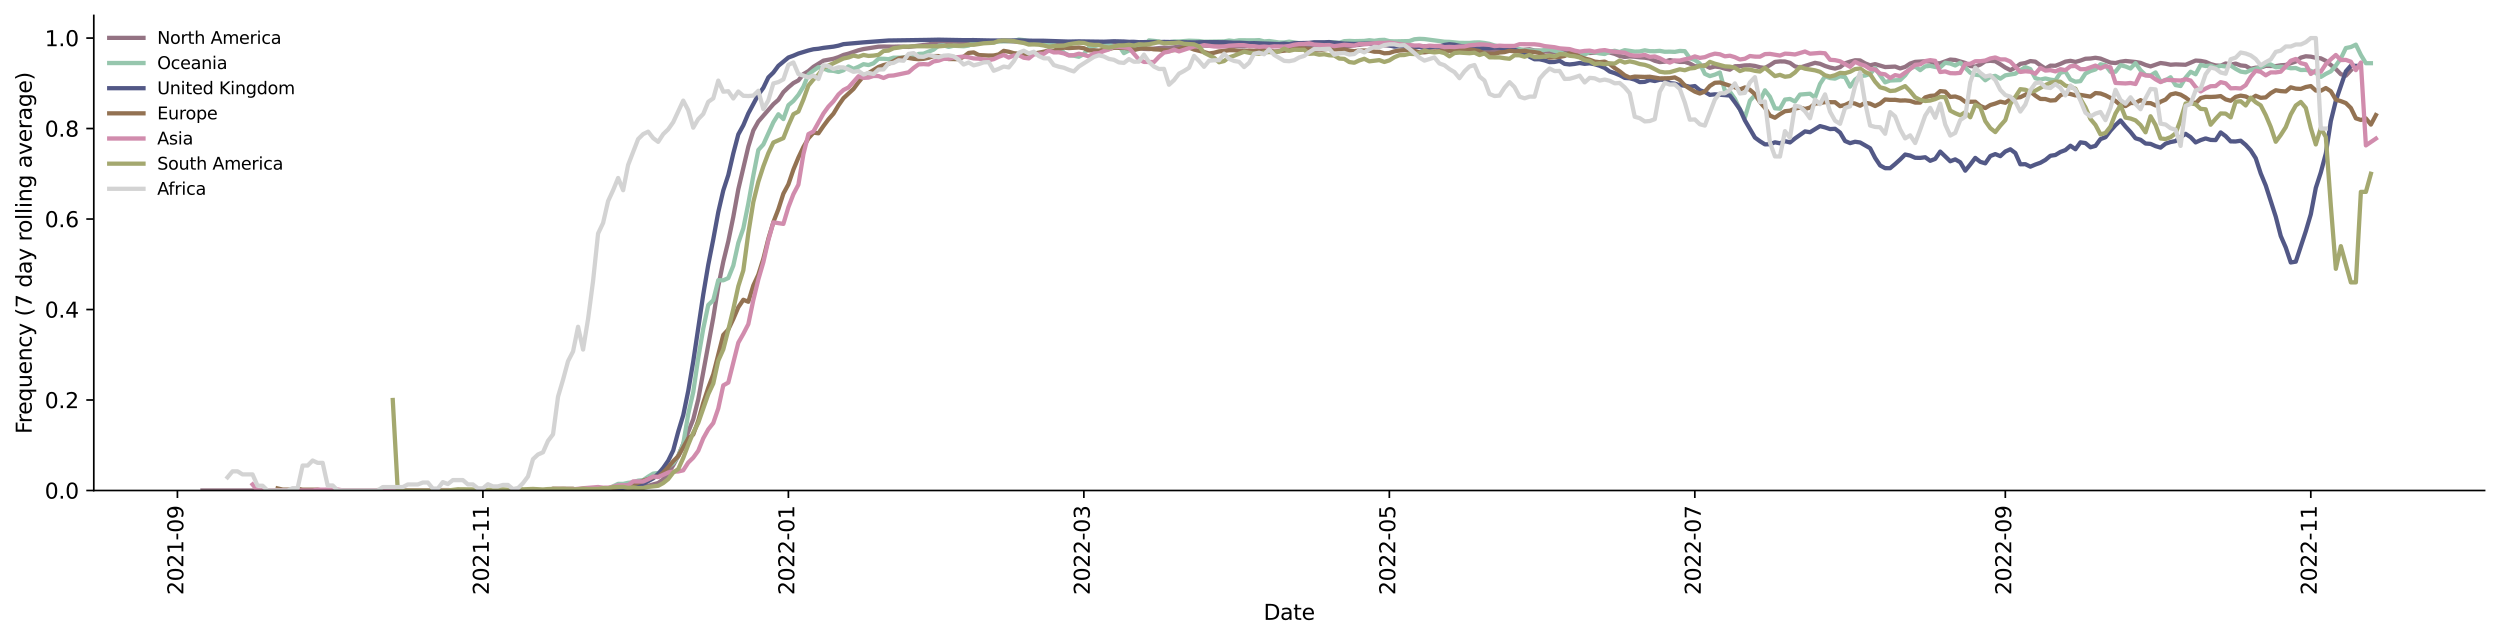 <?xml version="1.0" encoding="utf-8" standalone="no"?>
<!DOCTYPE svg PUBLIC "-//W3C//DTD SVG 1.1//EN"
  "http://www.w3.org/Graphics/SVG/1.1/DTD/svg11.dtd">
<svg xmlns:xlink="http://www.w3.org/1999/xlink" width="1166.981pt" height="298.621pt" viewBox="0 0 1166.981 298.621" xmlns="http://www.w3.org/2000/svg" version="1.1">
 <defs>
  <style type="text/css">*{stroke-linejoin: round; stroke-linecap: butt}</style>
 </defs>
 <g id="figure_1">
  <g id="patch_1">
   <path d="M 0 298.621 
L 1166.981 298.621 
L 1166.981 0 
L 0 0 
z
" style="fill: #ffffff"/>
  </g>
  <g id="axes_1">
   <g id="patch_2">
    <path d="M 43.781 228.96 
L 1159.781 228.96 
L 1159.781 7.2 
L 43.781 7.2 
z
" style="fill: #ffffff"/>
   </g>
   <g id="matplotlib.axis_1">
    <g id="xtick_1">
     <g id="line2d_1">
      <defs>
       <path id="mcee639e97b" d="M 0 0 
L 0 3.5 
" style="stroke: #000000; stroke-width: 0.8"/>
      </defs>
      <g>
       <use xlink:href="#mcee639e97b" x="82.82" y="228.96" style="stroke: #000000; stroke-width: 0.8"/>
      </g>
     </g>
     <g id="text_1">
      <!-- 2021-09 -->
      <g transform="translate(85.58 277.743)rotate(-90)scale(0.1 -0.1)">
       <defs>
        <path id="DejaVuSans-32" d="M 1228 531 
L 3431 531 
L 3431 0 
L 469 0 
L 469 531 
Q 828 903 1448 1529 
Q 2069 2156 2228 2338 
Q 2531 2678 2651 2914 
Q 2772 3150 2772 3378 
Q 2772 3750 2511 3984 
Q 2250 4219 1831 4219 
Q 1534 4219 1204 4116 
Q 875 4013 500 3803 
L 500 4441 
Q 881 4594 1212 4672 
Q 1544 4750 1819 4750 
Q 2544 4750 2975 4387 
Q 3406 4025 3406 3419 
Q 3406 3131 3298 2873 
Q 3191 2616 2906 2266 
Q 2828 2175 2409 1742 
Q 1991 1309 1228 531 
z
" transform="scale(0.016)"/>
        <path id="DejaVuSans-30" d="M 2034 4250 
Q 1547 4250 1301 3770 
Q 1056 3291 1056 2328 
Q 1056 1369 1301 889 
Q 1547 409 2034 409 
Q 2525 409 2770 889 
Q 3016 1369 3016 2328 
Q 3016 3291 2770 3770 
Q 2525 4250 2034 4250 
z
M 2034 4750 
Q 2819 4750 3233 4129 
Q 3647 3509 3647 2328 
Q 3647 1150 3233 529 
Q 2819 -91 2034 -91 
Q 1250 -91 836 529 
Q 422 1150 422 2328 
Q 422 3509 836 4129 
Q 1250 4750 2034 4750 
z
" transform="scale(0.016)"/>
        <path id="DejaVuSans-31" d="M 794 531 
L 1825 531 
L 1825 4091 
L 703 3866 
L 703 4441 
L 1819 4666 
L 2450 4666 
L 2450 531 
L 3481 531 
L 3481 0 
L 794 0 
L 794 531 
z
" transform="scale(0.016)"/>
        <path id="DejaVuSans-2d" d="M 313 2009 
L 1997 2009 
L 1997 1497 
L 313 1497 
L 313 2009 
z
" transform="scale(0.016)"/>
        <path id="DejaVuSans-39" d="M 703 97 
L 703 672 
Q 941 559 1184 500 
Q 1428 441 1663 441 
Q 2288 441 2617 861 
Q 2947 1281 2994 2138 
Q 2813 1869 2534 1725 
Q 2256 1581 1919 1581 
Q 1219 1581 811 2004 
Q 403 2428 403 3163 
Q 403 3881 828 4315 
Q 1253 4750 1959 4750 
Q 2769 4750 3195 4129 
Q 3622 3509 3622 2328 
Q 3622 1225 3098 567 
Q 2575 -91 1691 -91 
Q 1453 -91 1209 -44 
Q 966 3 703 97 
z
M 1959 2075 
Q 2384 2075 2632 2365 
Q 2881 2656 2881 3163 
Q 2881 3666 2632 3958 
Q 2384 4250 1959 4250 
Q 1534 4250 1286 3958 
Q 1038 3666 1038 3163 
Q 1038 2656 1286 2365 
Q 1534 2075 1959 2075 
z
" transform="scale(0.016)"/>
       </defs>
       <use xlink:href="#DejaVuSans-32"/>
       <use xlink:href="#DejaVuSans-30" x="63.623"/>
       <use xlink:href="#DejaVuSans-32" x="127.246"/>
       <use xlink:href="#DejaVuSans-31" x="190.869"/>
       <use xlink:href="#DejaVuSans-2d" x="254.492"/>
       <use xlink:href="#DejaVuSans-30" x="290.576"/>
       <use xlink:href="#DejaVuSans-39" x="354.199"/>
      </g>
     </g>
    </g>
    <g id="xtick_2">
     <g id="line2d_2">
      <g>
       <use xlink:href="#mcee639e97b" x="225.418" y="228.96" style="stroke: #000000; stroke-width: 0.8"/>
      </g>
     </g>
     <g id="text_2">
      <!-- 2021-11 -->
      <g transform="translate(228.177 277.743)rotate(-90)scale(0.1 -0.1)">
       <use xlink:href="#DejaVuSans-32"/>
       <use xlink:href="#DejaVuSans-30" x="63.623"/>
       <use xlink:href="#DejaVuSans-32" x="127.246"/>
       <use xlink:href="#DejaVuSans-31" x="190.869"/>
       <use xlink:href="#DejaVuSans-2d" x="254.492"/>
       <use xlink:href="#DejaVuSans-31" x="290.576"/>
       <use xlink:href="#DejaVuSans-31" x="354.199"/>
      </g>
     </g>
    </g>
    <g id="xtick_3">
     <g id="line2d_3">
      <g>
       <use xlink:href="#mcee639e97b" x="368.015" y="228.96" style="stroke: #000000; stroke-width: 0.8"/>
      </g>
     </g>
     <g id="text_3">
      <!-- 2022-01 -->
      <g transform="translate(370.774 277.743)rotate(-90)scale(0.1 -0.1)">
       <use xlink:href="#DejaVuSans-32"/>
       <use xlink:href="#DejaVuSans-30" x="63.623"/>
       <use xlink:href="#DejaVuSans-32" x="127.246"/>
       <use xlink:href="#DejaVuSans-32" x="190.869"/>
       <use xlink:href="#DejaVuSans-2d" x="254.492"/>
       <use xlink:href="#DejaVuSans-30" x="290.576"/>
       <use xlink:href="#DejaVuSans-31" x="354.199"/>
      </g>
     </g>
    </g>
    <g id="xtick_4">
     <g id="line2d_4">
      <g>
       <use xlink:href="#mcee639e97b" x="505.937" y="228.96" style="stroke: #000000; stroke-width: 0.8"/>
      </g>
     </g>
     <g id="text_4">
      <!-- 2022-03 -->
      <g transform="translate(508.696 277.743)rotate(-90)scale(0.1 -0.1)">
       <defs>
        <path id="DejaVuSans-33" d="M 2597 2516 
Q 3050 2419 3304 2112 
Q 3559 1806 3559 1356 
Q 3559 666 3084 287 
Q 2609 -91 1734 -91 
Q 1441 -91 1130 -33 
Q 819 25 488 141 
L 488 750 
Q 750 597 1062 519 
Q 1375 441 1716 441 
Q 2309 441 2620 675 
Q 2931 909 2931 1356 
Q 2931 1769 2642 2001 
Q 2353 2234 1838 2234 
L 1294 2234 
L 1294 2753 
L 1863 2753 
Q 2328 2753 2575 2939 
Q 2822 3125 2822 3475 
Q 2822 3834 2567 4026 
Q 2313 4219 1838 4219 
Q 1578 4219 1281 4162 
Q 984 4106 628 3988 
L 628 4550 
Q 988 4650 1302 4700 
Q 1616 4750 1894 4750 
Q 2613 4750 3031 4423 
Q 3450 4097 3450 3541 
Q 3450 3153 3228 2886 
Q 3006 2619 2597 2516 
z
" transform="scale(0.016)"/>
       </defs>
       <use xlink:href="#DejaVuSans-32"/>
       <use xlink:href="#DejaVuSans-30" x="63.623"/>
       <use xlink:href="#DejaVuSans-32" x="127.246"/>
       <use xlink:href="#DejaVuSans-32" x="190.869"/>
       <use xlink:href="#DejaVuSans-2d" x="254.492"/>
       <use xlink:href="#DejaVuSans-30" x="290.576"/>
       <use xlink:href="#DejaVuSans-33" x="354.199"/>
      </g>
     </g>
    </g>
    <g id="xtick_5">
     <g id="line2d_5">
      <g>
       <use xlink:href="#mcee639e97b" x="648.534" y="228.96" style="stroke: #000000; stroke-width: 0.8"/>
      </g>
     </g>
     <g id="text_5">
      <!-- 2022-05 -->
      <g transform="translate(651.294 277.743)rotate(-90)scale(0.1 -0.1)">
       <defs>
        <path id="DejaVuSans-35" d="M 691 4666 
L 3169 4666 
L 3169 4134 
L 1269 4134 
L 1269 2991 
Q 1406 3038 1543 3061 
Q 1681 3084 1819 3084 
Q 2600 3084 3056 2656 
Q 3513 2228 3513 1497 
Q 3513 744 3044 326 
Q 2575 -91 1722 -91 
Q 1428 -91 1123 -41 
Q 819 9 494 109 
L 494 744 
Q 775 591 1075 516 
Q 1375 441 1709 441 
Q 2250 441 2565 725 
Q 2881 1009 2881 1497 
Q 2881 1984 2565 2268 
Q 2250 2553 1709 2553 
Q 1456 2553 1204 2497 
Q 953 2441 691 2322 
L 691 4666 
z
" transform="scale(0.016)"/>
       </defs>
       <use xlink:href="#DejaVuSans-32"/>
       <use xlink:href="#DejaVuSans-30" x="63.623"/>
       <use xlink:href="#DejaVuSans-32" x="127.246"/>
       <use xlink:href="#DejaVuSans-32" x="190.869"/>
       <use xlink:href="#DejaVuSans-2d" x="254.492"/>
       <use xlink:href="#DejaVuSans-30" x="290.576"/>
       <use xlink:href="#DejaVuSans-35" x="354.199"/>
      </g>
     </g>
    </g>
    <g id="xtick_6">
     <g id="line2d_6">
      <g>
       <use xlink:href="#mcee639e97b" x="791.132" y="228.96" style="stroke: #000000; stroke-width: 0.8"/>
      </g>
     </g>
     <g id="text_6">
      <!-- 2022-07 -->
      <g transform="translate(793.891 277.743)rotate(-90)scale(0.1 -0.1)">
       <defs>
        <path id="DejaVuSans-37" d="M 525 4666 
L 3525 4666 
L 3525 4397 
L 1831 0 
L 1172 0 
L 2766 4134 
L 525 4134 
L 525 4666 
z
" transform="scale(0.016)"/>
       </defs>
       <use xlink:href="#DejaVuSans-32"/>
       <use xlink:href="#DejaVuSans-30" x="63.623"/>
       <use xlink:href="#DejaVuSans-32" x="127.246"/>
       <use xlink:href="#DejaVuSans-32" x="190.869"/>
       <use xlink:href="#DejaVuSans-2d" x="254.492"/>
       <use xlink:href="#DejaVuSans-30" x="290.576"/>
       <use xlink:href="#DejaVuSans-37" x="354.199"/>
      </g>
     </g>
    </g>
    <g id="xtick_7">
     <g id="line2d_7">
      <g>
       <use xlink:href="#mcee639e97b" x="936.067" y="228.96" style="stroke: #000000; stroke-width: 0.8"/>
      </g>
     </g>
     <g id="text_7">
      <!-- 2022-09 -->
      <g transform="translate(938.826 277.743)rotate(-90)scale(0.1 -0.1)">
       <use xlink:href="#DejaVuSans-32"/>
       <use xlink:href="#DejaVuSans-30" x="63.623"/>
       <use xlink:href="#DejaVuSans-32" x="127.246"/>
       <use xlink:href="#DejaVuSans-32" x="190.869"/>
       <use xlink:href="#DejaVuSans-2d" x="254.492"/>
       <use xlink:href="#DejaVuSans-30" x="290.576"/>
       <use xlink:href="#DejaVuSans-39" x="354.199"/>
      </g>
     </g>
    </g>
    <g id="xtick_8">
     <g id="line2d_8">
      <g>
       <use xlink:href="#mcee639e97b" x="1078.664" y="228.96" style="stroke: #000000; stroke-width: 0.8"/>
      </g>
     </g>
     <g id="text_8">
      <!-- 2022-11 -->
      <g transform="translate(1081.424 277.743)rotate(-90)scale(0.1 -0.1)">
       <use xlink:href="#DejaVuSans-32"/>
       <use xlink:href="#DejaVuSans-30" x="63.623"/>
       <use xlink:href="#DejaVuSans-32" x="127.246"/>
       <use xlink:href="#DejaVuSans-32" x="190.869"/>
       <use xlink:href="#DejaVuSans-2d" x="254.492"/>
       <use xlink:href="#DejaVuSans-31" x="290.576"/>
       <use xlink:href="#DejaVuSans-31" x="354.199"/>
      </g>
     </g>
    </g>
    <g id="text_9">
     <!-- Date -->
     <g transform="translate(589.83 289.341)scale(0.1 -0.1)">
      <defs>
       <path id="DejaVuSans-44" d="M 1259 4147 
L 1259 519 
L 2022 519 
Q 2988 519 3436 956 
Q 3884 1394 3884 2338 
Q 3884 3275 3436 3711 
Q 2988 4147 2022 4147 
L 1259 4147 
z
M 628 4666 
L 1925 4666 
Q 3281 4666 3915 4102 
Q 4550 3538 4550 2338 
Q 4550 1131 3912 565 
Q 3275 0 1925 0 
L 628 0 
L 628 4666 
z
" transform="scale(0.016)"/>
       <path id="DejaVuSans-61" d="M 2194 1759 
Q 1497 1759 1228 1600 
Q 959 1441 959 1056 
Q 959 750 1161 570 
Q 1363 391 1709 391 
Q 2188 391 2477 730 
Q 2766 1069 2766 1631 
L 2766 1759 
L 2194 1759 
z
M 3341 1997 
L 3341 0 
L 2766 0 
L 2766 531 
Q 2569 213 2275 61 
Q 1981 -91 1556 -91 
Q 1019 -91 701 211 
Q 384 513 384 1019 
Q 384 1609 779 1909 
Q 1175 2209 1959 2209 
L 2766 2209 
L 2766 2266 
Q 2766 2663 2505 2880 
Q 2244 3097 1772 3097 
Q 1472 3097 1187 3025 
Q 903 2953 641 2809 
L 641 3341 
Q 956 3463 1253 3523 
Q 1550 3584 1831 3584 
Q 2591 3584 2966 3190 
Q 3341 2797 3341 1997 
z
" transform="scale(0.016)"/>
       <path id="DejaVuSans-74" d="M 1172 4494 
L 1172 3500 
L 2356 3500 
L 2356 3053 
L 1172 3053 
L 1172 1153 
Q 1172 725 1289 603 
Q 1406 481 1766 481 
L 2356 481 
L 2356 0 
L 1766 0 
Q 1100 0 847 248 
Q 594 497 594 1153 
L 594 3053 
L 172 3053 
L 172 3500 
L 594 3500 
L 594 4494 
L 1172 4494 
z
" transform="scale(0.016)"/>
       <path id="DejaVuSans-65" d="M 3597 1894 
L 3597 1613 
L 953 1613 
Q 991 1019 1311 708 
Q 1631 397 2203 397 
Q 2534 397 2845 478 
Q 3156 559 3463 722 
L 3463 178 
Q 3153 47 2828 -22 
Q 2503 -91 2169 -91 
Q 1331 -91 842 396 
Q 353 884 353 1716 
Q 353 2575 817 3079 
Q 1281 3584 2069 3584 
Q 2775 3584 3186 3129 
Q 3597 2675 3597 1894 
z
M 3022 2063 
Q 3016 2534 2758 2815 
Q 2500 3097 2075 3097 
Q 1594 3097 1305 2825 
Q 1016 2553 972 2059 
L 3022 2063 
z
" transform="scale(0.016)"/>
      </defs>
      <use xlink:href="#DejaVuSans-44"/>
      <use xlink:href="#DejaVuSans-61" x="77.002"/>
      <use xlink:href="#DejaVuSans-74" x="138.281"/>
      <use xlink:href="#DejaVuSans-65" x="177.49"/>
     </g>
    </g>
   </g>
   <g id="matplotlib.axis_2">
    <g id="ytick_1">
     <g id="line2d_9">
      <defs>
       <path id="me69bcf51ab" d="M 0 0 
L -3.5 0 
" style="stroke: #000000; stroke-width: 0.8"/>
      </defs>
      <g>
       <use xlink:href="#me69bcf51ab" x="43.781" y="228.96" style="stroke: #000000; stroke-width: 0.8"/>
      </g>
     </g>
     <g id="text_10">
      <!-- 0.0 -->
      <g transform="translate(20.878 232.759)scale(0.1 -0.1)">
       <defs>
        <path id="DejaVuSans-2e" d="M 684 794 
L 1344 794 
L 1344 0 
L 684 0 
L 684 794 
z
" transform="scale(0.016)"/>
       </defs>
       <use xlink:href="#DejaVuSans-30"/>
       <use xlink:href="#DejaVuSans-2e" x="63.623"/>
       <use xlink:href="#DejaVuSans-30" x="95.41"/>
      </g>
     </g>
    </g>
    <g id="ytick_2">
     <g id="line2d_10">
      <g>
       <use xlink:href="#me69bcf51ab" x="43.781" y="186.72" style="stroke: #000000; stroke-width: 0.8"/>
      </g>
     </g>
     <g id="text_11">
      <!-- 0.2 -->
      <g transform="translate(20.878 190.519)scale(0.1 -0.1)">
       <use xlink:href="#DejaVuSans-30"/>
       <use xlink:href="#DejaVuSans-2e" x="63.623"/>
       <use xlink:href="#DejaVuSans-32" x="95.41"/>
      </g>
     </g>
    </g>
    <g id="ytick_3">
     <g id="line2d_11">
      <g>
       <use xlink:href="#me69bcf51ab" x="43.781" y="144.48" style="stroke: #000000; stroke-width: 0.8"/>
      </g>
     </g>
     <g id="text_12">
      <!-- 0.4 -->
      <g transform="translate(20.878 148.279)scale(0.1 -0.1)">
       <defs>
        <path id="DejaVuSans-34" d="M 2419 4116 
L 825 1625 
L 2419 1625 
L 2419 4116 
z
M 2253 4666 
L 3047 4666 
L 3047 1625 
L 3713 1625 
L 3713 1100 
L 3047 1100 
L 3047 0 
L 2419 0 
L 2419 1100 
L 313 1100 
L 313 1709 
L 2253 4666 
z
" transform="scale(0.016)"/>
       </defs>
       <use xlink:href="#DejaVuSans-30"/>
       <use xlink:href="#DejaVuSans-2e" x="63.623"/>
       <use xlink:href="#DejaVuSans-34" x="95.41"/>
      </g>
     </g>
    </g>
    <g id="ytick_4">
     <g id="line2d_12">
      <g>
       <use xlink:href="#me69bcf51ab" x="43.781" y="102.24" style="stroke: #000000; stroke-width: 0.8"/>
      </g>
     </g>
     <g id="text_13">
      <!-- 0.6 -->
      <g transform="translate(20.878 106.039)scale(0.1 -0.1)">
       <defs>
        <path id="DejaVuSans-36" d="M 2113 2584 
Q 1688 2584 1439 2293 
Q 1191 2003 1191 1497 
Q 1191 994 1439 701 
Q 1688 409 2113 409 
Q 2538 409 2786 701 
Q 3034 994 3034 1497 
Q 3034 2003 2786 2293 
Q 2538 2584 2113 2584 
z
M 3366 4563 
L 3366 3988 
Q 3128 4100 2886 4159 
Q 2644 4219 2406 4219 
Q 1781 4219 1451 3797 
Q 1122 3375 1075 2522 
Q 1259 2794 1537 2939 
Q 1816 3084 2150 3084 
Q 2853 3084 3261 2657 
Q 3669 2231 3669 1497 
Q 3669 778 3244 343 
Q 2819 -91 2113 -91 
Q 1303 -91 875 529 
Q 447 1150 447 2328 
Q 447 3434 972 4092 
Q 1497 4750 2381 4750 
Q 2619 4750 2861 4703 
Q 3103 4656 3366 4563 
z
" transform="scale(0.016)"/>
       </defs>
       <use xlink:href="#DejaVuSans-30"/>
       <use xlink:href="#DejaVuSans-2e" x="63.623"/>
       <use xlink:href="#DejaVuSans-36" x="95.41"/>
      </g>
     </g>
    </g>
    <g id="ytick_5">
     <g id="line2d_13">
      <g>
       <use xlink:href="#me69bcf51ab" x="43.781" y="60" style="stroke: #000000; stroke-width: 0.8"/>
      </g>
     </g>
     <g id="text_14">
      <!-- 0.8 -->
      <g transform="translate(20.878 63.799)scale(0.1 -0.1)">
       <defs>
        <path id="DejaVuSans-38" d="M 2034 2216 
Q 1584 2216 1326 1975 
Q 1069 1734 1069 1313 
Q 1069 891 1326 650 
Q 1584 409 2034 409 
Q 2484 409 2743 651 
Q 3003 894 3003 1313 
Q 3003 1734 2745 1975 
Q 2488 2216 2034 2216 
z
M 1403 2484 
Q 997 2584 770 2862 
Q 544 3141 544 3541 
Q 544 4100 942 4425 
Q 1341 4750 2034 4750 
Q 2731 4750 3128 4425 
Q 3525 4100 3525 3541 
Q 3525 3141 3298 2862 
Q 3072 2584 2669 2484 
Q 3125 2378 3379 2068 
Q 3634 1759 3634 1313 
Q 3634 634 3220 271 
Q 2806 -91 2034 -91 
Q 1263 -91 848 271 
Q 434 634 434 1313 
Q 434 1759 690 2068 
Q 947 2378 1403 2484 
z
M 1172 3481 
Q 1172 3119 1398 2916 
Q 1625 2713 2034 2713 
Q 2441 2713 2670 2916 
Q 2900 3119 2900 3481 
Q 2900 3844 2670 4047 
Q 2441 4250 2034 4250 
Q 1625 4250 1398 4047 
Q 1172 3844 1172 3481 
z
" transform="scale(0.016)"/>
       </defs>
       <use xlink:href="#DejaVuSans-30"/>
       <use xlink:href="#DejaVuSans-2e" x="63.623"/>
       <use xlink:href="#DejaVuSans-38" x="95.41"/>
      </g>
     </g>
    </g>
    <g id="ytick_6">
     <g id="line2d_14">
      <g>
       <use xlink:href="#me69bcf51ab" x="43.781" y="17.76" style="stroke: #000000; stroke-width: 0.8"/>
      </g>
     </g>
     <g id="text_15">
      <!-- 1.0 -->
      <g transform="translate(20.878 21.559)scale(0.1 -0.1)">
       <use xlink:href="#DejaVuSans-31"/>
       <use xlink:href="#DejaVuSans-2e" x="63.623"/>
       <use xlink:href="#DejaVuSans-30" x="95.41"/>
      </g>
     </g>
    </g>
    <g id="text_16">
     <!-- Frequency (7 day rolling average) -->
     <g transform="translate(14.798 202.529)rotate(-90)scale(0.1 -0.1)">
      <defs>
       <path id="DejaVuSans-46" d="M 628 4666 
L 3309 4666 
L 3309 4134 
L 1259 4134 
L 1259 2759 
L 3109 2759 
L 3109 2228 
L 1259 2228 
L 1259 0 
L 628 0 
L 628 4666 
z
" transform="scale(0.016)"/>
       <path id="DejaVuSans-72" d="M 2631 2963 
Q 2534 3019 2420 3045 
Q 2306 3072 2169 3072 
Q 1681 3072 1420 2755 
Q 1159 2438 1159 1844 
L 1159 0 
L 581 0 
L 581 3500 
L 1159 3500 
L 1159 2956 
Q 1341 3275 1631 3429 
Q 1922 3584 2338 3584 
Q 2397 3584 2469 3576 
Q 2541 3569 2628 3553 
L 2631 2963 
z
" transform="scale(0.016)"/>
       <path id="DejaVuSans-71" d="M 947 1747 
Q 947 1113 1208 752 
Q 1469 391 1925 391 
Q 2381 391 2643 752 
Q 2906 1113 2906 1747 
Q 2906 2381 2643 2742 
Q 2381 3103 1925 3103 
Q 1469 3103 1208 2742 
Q 947 2381 947 1747 
z
M 2906 525 
Q 2725 213 2448 61 
Q 2172 -91 1784 -91 
Q 1150 -91 751 415 
Q 353 922 353 1747 
Q 353 2572 751 3078 
Q 1150 3584 1784 3584 
Q 2172 3584 2448 3432 
Q 2725 3281 2906 2969 
L 2906 3500 
L 3481 3500 
L 3481 -1331 
L 2906 -1331 
L 2906 525 
z
" transform="scale(0.016)"/>
       <path id="DejaVuSans-75" d="M 544 1381 
L 544 3500 
L 1119 3500 
L 1119 1403 
Q 1119 906 1312 657 
Q 1506 409 1894 409 
Q 2359 409 2629 706 
Q 2900 1003 2900 1516 
L 2900 3500 
L 3475 3500 
L 3475 0 
L 2900 0 
L 2900 538 
Q 2691 219 2414 64 
Q 2138 -91 1772 -91 
Q 1169 -91 856 284 
Q 544 659 544 1381 
z
M 1991 3584 
L 1991 3584 
z
" transform="scale(0.016)"/>
       <path id="DejaVuSans-6e" d="M 3513 2113 
L 3513 0 
L 2938 0 
L 2938 2094 
Q 2938 2591 2744 2837 
Q 2550 3084 2163 3084 
Q 1697 3084 1428 2787 
Q 1159 2491 1159 1978 
L 1159 0 
L 581 0 
L 581 3500 
L 1159 3500 
L 1159 2956 
Q 1366 3272 1645 3428 
Q 1925 3584 2291 3584 
Q 2894 3584 3203 3211 
Q 3513 2838 3513 2113 
z
" transform="scale(0.016)"/>
       <path id="DejaVuSans-63" d="M 3122 3366 
L 3122 2828 
Q 2878 2963 2633 3030 
Q 2388 3097 2138 3097 
Q 1578 3097 1268 2742 
Q 959 2388 959 1747 
Q 959 1106 1268 751 
Q 1578 397 2138 397 
Q 2388 397 2633 464 
Q 2878 531 3122 666 
L 3122 134 
Q 2881 22 2623 -34 
Q 2366 -91 2075 -91 
Q 1284 -91 818 406 
Q 353 903 353 1747 
Q 353 2603 823 3093 
Q 1294 3584 2113 3584 
Q 2378 3584 2631 3529 
Q 2884 3475 3122 3366 
z
" transform="scale(0.016)"/>
       <path id="DejaVuSans-79" d="M 2059 -325 
Q 1816 -950 1584 -1140 
Q 1353 -1331 966 -1331 
L 506 -1331 
L 506 -850 
L 844 -850 
Q 1081 -850 1212 -737 
Q 1344 -625 1503 -206 
L 1606 56 
L 191 3500 
L 800 3500 
L 1894 763 
L 2988 3500 
L 3597 3500 
L 2059 -325 
z
" transform="scale(0.016)"/>
       <path id="DejaVuSans-20" transform="scale(0.016)"/>
       <path id="DejaVuSans-28" d="M 1984 4856 
Q 1566 4138 1362 3434 
Q 1159 2731 1159 2009 
Q 1159 1288 1364 580 
Q 1569 -128 1984 -844 
L 1484 -844 
Q 1016 -109 783 600 
Q 550 1309 550 2009 
Q 550 2706 781 3412 
Q 1013 4119 1484 4856 
L 1984 4856 
z
" transform="scale(0.016)"/>
       <path id="DejaVuSans-64" d="M 2906 2969 
L 2906 4863 
L 3481 4863 
L 3481 0 
L 2906 0 
L 2906 525 
Q 2725 213 2448 61 
Q 2172 -91 1784 -91 
Q 1150 -91 751 415 
Q 353 922 353 1747 
Q 353 2572 751 3078 
Q 1150 3584 1784 3584 
Q 2172 3584 2448 3432 
Q 2725 3281 2906 2969 
z
M 947 1747 
Q 947 1113 1208 752 
Q 1469 391 1925 391 
Q 2381 391 2643 752 
Q 2906 1113 2906 1747 
Q 2906 2381 2643 2742 
Q 2381 3103 1925 3103 
Q 1469 3103 1208 2742 
Q 947 2381 947 1747 
z
" transform="scale(0.016)"/>
       <path id="DejaVuSans-6f" d="M 1959 3097 
Q 1497 3097 1228 2736 
Q 959 2375 959 1747 
Q 959 1119 1226 758 
Q 1494 397 1959 397 
Q 2419 397 2687 759 
Q 2956 1122 2956 1747 
Q 2956 2369 2687 2733 
Q 2419 3097 1959 3097 
z
M 1959 3584 
Q 2709 3584 3137 3096 
Q 3566 2609 3566 1747 
Q 3566 888 3137 398 
Q 2709 -91 1959 -91 
Q 1206 -91 779 398 
Q 353 888 353 1747 
Q 353 2609 779 3096 
Q 1206 3584 1959 3584 
z
" transform="scale(0.016)"/>
       <path id="DejaVuSans-6c" d="M 603 4863 
L 1178 4863 
L 1178 0 
L 603 0 
L 603 4863 
z
" transform="scale(0.016)"/>
       <path id="DejaVuSans-69" d="M 603 3500 
L 1178 3500 
L 1178 0 
L 603 0 
L 603 3500 
z
M 603 4863 
L 1178 4863 
L 1178 4134 
L 603 4134 
L 603 4863 
z
" transform="scale(0.016)"/>
       <path id="DejaVuSans-67" d="M 2906 1791 
Q 2906 2416 2648 2759 
Q 2391 3103 1925 3103 
Q 1463 3103 1205 2759 
Q 947 2416 947 1791 
Q 947 1169 1205 825 
Q 1463 481 1925 481 
Q 2391 481 2648 825 
Q 2906 1169 2906 1791 
z
M 3481 434 
Q 3481 -459 3084 -895 
Q 2688 -1331 1869 -1331 
Q 1566 -1331 1297 -1286 
Q 1028 -1241 775 -1147 
L 775 -588 
Q 1028 -725 1275 -790 
Q 1522 -856 1778 -856 
Q 2344 -856 2625 -561 
Q 2906 -266 2906 331 
L 2906 616 
Q 2728 306 2450 153 
Q 2172 0 1784 0 
Q 1141 0 747 490 
Q 353 981 353 1791 
Q 353 2603 747 3093 
Q 1141 3584 1784 3584 
Q 2172 3584 2450 3431 
Q 2728 3278 2906 2969 
L 2906 3500 
L 3481 3500 
L 3481 434 
z
" transform="scale(0.016)"/>
       <path id="DejaVuSans-76" d="M 191 3500 
L 800 3500 
L 1894 563 
L 2988 3500 
L 3597 3500 
L 2284 0 
L 1503 0 
L 191 3500 
z
" transform="scale(0.016)"/>
       <path id="DejaVuSans-29" d="M 513 4856 
L 1013 4856 
Q 1481 4119 1714 3412 
Q 1947 2706 1947 2009 
Q 1947 1309 1714 600 
Q 1481 -109 1013 -844 
L 513 -844 
Q 928 -128 1133 580 
Q 1338 1288 1338 2009 
Q 1338 2731 1133 3434 
Q 928 4138 513 4856 
z
" transform="scale(0.016)"/>
      </defs>
      <use xlink:href="#DejaVuSans-46"/>
      <use xlink:href="#DejaVuSans-72" x="50.27"/>
      <use xlink:href="#DejaVuSans-65" x="89.133"/>
      <use xlink:href="#DejaVuSans-71" x="150.656"/>
      <use xlink:href="#DejaVuSans-75" x="214.133"/>
      <use xlink:href="#DejaVuSans-65" x="277.512"/>
      <use xlink:href="#DejaVuSans-6e" x="339.035"/>
      <use xlink:href="#DejaVuSans-63" x="402.414"/>
      <use xlink:href="#DejaVuSans-79" x="457.395"/>
      <use xlink:href="#DejaVuSans-20" x="516.574"/>
      <use xlink:href="#DejaVuSans-28" x="548.361"/>
      <use xlink:href="#DejaVuSans-37" x="587.375"/>
      <use xlink:href="#DejaVuSans-20" x="650.998"/>
      <use xlink:href="#DejaVuSans-64" x="682.785"/>
      <use xlink:href="#DejaVuSans-61" x="746.262"/>
      <use xlink:href="#DejaVuSans-79" x="807.541"/>
      <use xlink:href="#DejaVuSans-20" x="866.721"/>
      <use xlink:href="#DejaVuSans-72" x="898.508"/>
      <use xlink:href="#DejaVuSans-6f" x="937.371"/>
      <use xlink:href="#DejaVuSans-6c" x="998.553"/>
      <use xlink:href="#DejaVuSans-6c" x="1026.336"/>
      <use xlink:href="#DejaVuSans-69" x="1054.119"/>
      <use xlink:href="#DejaVuSans-6e" x="1081.902"/>
      <use xlink:href="#DejaVuSans-67" x="1145.281"/>
      <use xlink:href="#DejaVuSans-20" x="1208.758"/>
      <use xlink:href="#DejaVuSans-61" x="1240.545"/>
      <use xlink:href="#DejaVuSans-76" x="1301.824"/>
      <use xlink:href="#DejaVuSans-65" x="1361.004"/>
      <use xlink:href="#DejaVuSans-72" x="1422.527"/>
      <use xlink:href="#DejaVuSans-61" x="1463.641"/>
      <use xlink:href="#DejaVuSans-67" x="1524.92"/>
      <use xlink:href="#DejaVuSans-65" x="1588.396"/>
      <use xlink:href="#DejaVuSans-29" x="1649.92"/>
     </g>
    </g>
   </g>
   <g id="line2d_15">
    <path d="M 94.509 228.956 
L 150.612 228.937 
L 162.301 228.852 
L 176.327 228.951 
L 227.755 228.908 
L 234.768 228.944 
L 258.145 228.919 
L 279.184 228.842 
L 295.547 227.953 
L 297.885 227.642 
L 302.56 226.781 
L 307.236 225.45 
L 309.573 223.794 
L 311.911 220.864 
L 314.249 217.183 
L 316.586 212.805 
L 321.262 201.563 
L 323.599 195.725 
L 325.937 186.388 
L 332.95 148.313 
L 335.288 133.619 
L 337.625 122.157 
L 339.963 112.629 
L 342.301 101.234 
L 344.638 88.353 
L 349.314 68.454 
L 351.651 60.899 
L 353.989 56.712 
L 361.002 48.64 
L 363.34 46.598 
L 365.677 43.018 
L 368.015 40.752 
L 370.353 38.778 
L 372.69 37.53 
L 375.028 34.593 
L 377.366 33.208 
L 379.703 31.199 
L 384.379 28.304 
L 389.054 27.434 
L 391.392 26.68 
L 393.729 25.647 
L 396.067 25.044 
L 400.742 23.463 
L 403.08 22.888 
L 410.093 21.796 
L 412.431 21.728 
L 417.106 21.791 
L 419.444 21.722 
L 424.119 21.895 
L 433.47 20.726 
L 435.807 20.201 
L 447.496 19.708 
L 452.171 19.446 
L 463.859 19.259 
L 468.534 19.082 
L 477.885 19.626 
L 480.223 19.806 
L 482.56 19.745 
L 484.898 19.853 
L 503.599 19.726 
L 505.937 19.792 
L 508.275 20.22 
L 510.612 20.322 
L 515.288 20.765 
L 517.625 20.898 
L 519.963 20.735 
L 522.301 20.725 
L 524.638 20.992 
L 526.976 21.533 
L 529.314 21.887 
L 533.989 22.826 
L 536.327 22.911 
L 543.34 22.22 
L 545.677 22.341 
L 548.015 22.111 
L 550.353 21.708 
L 555.028 21.674 
L 557.366 21.215 
L 562.041 21.25 
L 564.379 21.402 
L 566.716 21.176 
L 569.054 21.223 
L 573.729 21.73 
L 576.067 21.454 
L 578.405 21.635 
L 580.742 21.694 
L 583.08 21.278 
L 585.418 21.162 
L 587.755 21.223 
L 590.093 21.023 
L 592.431 21.032 
L 594.768 21.243 
L 599.444 21.18 
L 601.781 21.433 
L 604.119 21.535 
L 606.457 21.364 
L 615.807 21.293 
L 618.145 21.919 
L 620.483 22.21 
L 622.82 22.185 
L 625.158 22.41 
L 627.496 22.284 
L 629.833 21.514 
L 632.171 21.124 
L 634.509 20.948 
L 636.846 20.537 
L 639.184 20.517 
L 641.522 20.8 
L 643.859 20.863 
L 646.197 21.181 
L 655.547 21.507 
L 657.885 21.283 
L 662.56 21.668 
L 664.898 21.615 
L 676.586 21.951 
L 678.924 21.765 
L 681.262 21.701 
L 685.937 21.937 
L 688.275 22.274 
L 692.95 23.839 
L 695.288 23.793 
L 697.625 23.59 
L 699.963 23.833 
L 702.301 23.738 
L 704.638 23.294 
L 709.314 23.439 
L 713.989 22.993 
L 716.327 23.578 
L 718.664 23.648 
L 721.002 24.033 
L 723.34 24.148 
L 725.677 24.455 
L 728.015 23.975 
L 730.353 24.198 
L 732.69 24.029 
L 737.366 24.3 
L 739.703 24.625 
L 742.041 24.753 
L 746.716 24.443 
L 749.054 24.317 
L 751.392 24.511 
L 753.729 25.14 
L 756.067 26.119 
L 758.405 26.593 
L 760.742 26.323 
L 763.08 26.481 
L 765.418 26.764 
L 767.755 26.916 
L 770.093 27.317 
L 772.431 28.365 
L 774.768 28.986 
L 777.106 28.772 
L 779.444 28.031 
L 784.119 28.911 
L 786.457 28.887 
L 788.794 29.649 
L 791.132 30.938 
L 793.47 30.917 
L 795.807 30.484 
L 798.145 31.645 
L 800.483 31.056 
L 802.82 31.328 
L 805.158 32.041 
L 807.496 32.521 
L 809.833 30.92 
L 812.171 30.855 
L 814.509 30.524 
L 816.846 30.474 
L 819.184 30.785 
L 821.522 31.399 
L 823.859 31.726 
L 826.197 30.4 
L 828.534 28.907 
L 830.872 28.663 
L 833.21 28.713 
L 835.547 29.348 
L 837.885 31.003 
L 840.223 31.54 
L 847.236 29.326 
L 849.573 29.778 
L 851.911 30.782 
L 854.249 31.533 
L 856.586 32.028 
L 858.924 31.34 
L 861.262 29.546 
L 863.599 28.754 
L 865.937 28.131 
L 868.275 28.202 
L 870.612 29.58 
L 872.95 30.492 
L 875.288 29.925 
L 879.963 31.304 
L 884.638 31.078 
L 886.976 31.944 
L 889.314 31.214 
L 891.651 29.673 
L 893.989 28.881 
L 898.664 28.594 
L 901.002 28.722 
L 903.34 29.663 
L 905.677 29.498 
L 910.353 27.806 
L 912.69 27.998 
L 917.366 29.384 
L 919.703 30.81 
L 922.041 31.095 
L 924.379 30.136 
L 926.716 28.594 
L 929.054 28.376 
L 931.392 28.582 
L 933.729 29.992 
L 936.067 31.544 
L 938.405 32.735 
L 940.742 31.566 
L 943.08 29.82 
L 945.418 29.412 
L 947.755 28.509 
L 950.093 28.783 
L 952.431 30.478 
L 954.768 31.993 
L 957.106 30.635 
L 959.444 30.698 
L 961.781 29.816 
L 964.119 28.767 
L 966.457 28.392 
L 968.794 28.893 
L 971.132 28.27 
L 973.47 27.426 
L 975.807 27.317 
L 978.145 26.96 
L 980.483 27.345 
L 985.158 29.224 
L 987.496 29.421 
L 989.833 28.809 
L 992.171 28.458 
L 996.846 28.941 
L 999.184 29.351 
L 1001.522 30.307 
L 1003.859 30.996 
L 1008.534 29.408 
L 1010.872 29.733 
L 1013.21 30.218 
L 1015.547 30.051 
L 1020.223 30.238 
L 1024.898 28.269 
L 1027.236 28.421 
L 1029.573 28.884 
L 1031.911 29.905 
L 1034.249 30.556 
L 1036.586 30.672 
L 1038.924 29.626 
L 1041.262 30.167 
L 1043.599 29.688 
L 1045.937 30.537 
L 1048.275 30.792 
L 1050.612 32.091 
L 1052.95 31.599 
L 1055.288 31.526 
L 1057.625 30.737 
L 1062.301 30.864 
L 1064.638 30.47 
L 1066.976 30.316 
L 1071.651 28.717 
L 1073.989 26.916 
L 1076.327 26.267 
L 1078.664 26.445 
L 1081.002 26.961 
L 1083.34 27.235 
L 1085.677 28.4 
L 1090.353 32.235 
L 1092.69 34.627 
L 1095.028 35.308 
L 1097.366 32.819 
L 1097.366 32.819 
" clip-path="url(#pfef0fb5d11)" style="fill: none; stroke: #947383; stroke-width: 2; stroke-linecap: square"/>
   </g>
   <g id="line2d_16">
    <path d="M 181.002 228.491 
L 183.34 228.96 
L 281.522 228.96 
L 283.859 228.268 
L 286.197 227.007 
L 288.534 225.875 
L 290.872 225.875 
L 293.21 225.375 
L 295.547 225.103 
L 297.885 224.353 
L 300.223 224.122 
L 302.56 222.505 
L 304.898 221.075 
L 309.573 220.506 
L 311.911 217.982 
L 314.249 216.255 
L 316.586 212.979 
L 318.924 207.295 
L 321.262 193.244 
L 323.599 183.05 
L 325.937 167.091 
L 328.275 153.41 
L 330.612 142.351 
L 332.95 140.139 
L 335.288 130.783 
L 337.625 130.844 
L 339.963 129.804 
L 342.301 123.972 
L 344.638 113.39 
L 346.976 106.59 
L 349.314 94.978 
L 351.651 81.929 
L 353.989 70.003 
L 356.327 67.424 
L 361.002 57.079 
L 363.34 53.344 
L 365.677 55.57 
L 368.015 49.093 
L 370.353 47.123 
L 372.69 44.279 
L 375.028 40.469 
L 377.366 34.749 
L 379.703 32.953 
L 382.041 31.358 
L 384.379 31.988 
L 386.716 32.916 
L 389.054 33.068 
L 391.392 33.607 
L 393.729 32.801 
L 396.067 31.01 
L 398.405 32.141 
L 400.742 31.178 
L 403.08 29.959 
L 405.418 30.369 
L 407.755 29.537 
L 410.093 27.431 
L 412.431 27.436 
L 414.768 27.629 
L 417.106 26.912 
L 421.781 26.943 
L 424.119 26.084 
L 426.457 26.86 
L 428.794 25.17 
L 431.132 25.055 
L 435.807 23.171 
L 438.145 21.302 
L 440.483 21.146 
L 442.82 21.913 
L 445.158 21.353 
L 449.833 21.608 
L 452.171 21.296 
L 454.509 19.736 
L 456.846 19.903 
L 459.184 19.726 
L 461.522 19.143 
L 463.859 19.756 
L 466.197 19.355 
L 473.21 19.172 
L 475.547 18.454 
L 477.885 18.725 
L 480.223 19.248 
L 482.56 19.329 
L 484.898 19.804 
L 487.236 20.113 
L 491.911 20.979 
L 494.249 21.941 
L 496.586 24.577 
L 498.924 25.832 
L 501.262 26.01 
L 503.599 26.494 
L 505.937 25.244 
L 508.275 22.112 
L 510.612 21.693 
L 512.95 20.953 
L 515.288 20.494 
L 517.625 20.755 
L 519.963 21.643 
L 522.301 21.313 
L 524.638 24.792 
L 526.976 23.579 
L 529.314 23.451 
L 531.651 22.346 
L 533.989 21.959 
L 536.327 18.842 
L 541.002 19.342 
L 543.34 20.06 
L 548.015 19.382 
L 550.353 19.367 
L 555.028 18.994 
L 559.703 19.156 
L 562.041 19.473 
L 571.392 19.328 
L 573.729 18.912 
L 576.067 19.212 
L 578.405 18.796 
L 583.08 18.824 
L 585.418 18.841 
L 587.755 18.718 
L 590.093 19.336 
L 592.431 19.146 
L 597.106 19.838 
L 599.444 19.824 
L 601.781 19.449 
L 608.794 20.493 
L 611.132 20.39 
L 613.47 20.147 
L 615.807 20.813 
L 618.145 20.203 
L 620.483 19.737 
L 622.82 19.727 
L 625.158 19.991 
L 627.496 19.22 
L 629.833 19.091 
L 632.171 19.205 
L 636.846 19.101 
L 639.184 18.769 
L 641.522 19.062 
L 643.859 18.694 
L 646.197 18.591 
L 648.534 19.212 
L 650.872 19.316 
L 657.885 19.172 
L 660.223 18.336 
L 662.56 18.129 
L 664.898 18.231 
L 674.249 19.47 
L 676.586 19.544 
L 681.262 20.009 
L 685.937 20.058 
L 688.275 19.825 
L 690.612 19.789 
L 692.95 20.061 
L 695.288 20.479 
L 697.625 21.224 
L 699.963 21.792 
L 702.301 22.139 
L 704.638 22.022 
L 706.976 22.775 
L 709.314 22.912 
L 711.651 23.494 
L 713.989 23.408 
L 716.327 23.675 
L 718.664 23.785 
L 721.002 23.27 
L 723.34 23.038 
L 725.677 23.729 
L 728.015 24.234 
L 730.353 25.331 
L 732.69 25.525 
L 735.028 25.587 
L 737.366 24.733 
L 739.703 25.51 
L 742.041 24.185 
L 744.379 24.47 
L 746.716 24.937 
L 749.054 25.204 
L 751.392 24.137 
L 753.729 23.71 
L 756.067 24.26 
L 758.405 23.408 
L 763.08 24.091 
L 765.418 24.027 
L 767.755 23.485 
L 770.093 23.898 
L 772.431 23.923 
L 774.768 23.735 
L 777.106 24.166 
L 779.444 24.117 
L 781.781 24.218 
L 784.119 23.772 
L 786.457 23.89 
L 788.794 27.164 
L 791.132 27.995 
L 793.47 29.685 
L 795.807 34.454 
L 798.145 35.523 
L 800.483 34.852 
L 802.82 33.829 
L 805.158 42.347 
L 807.496 42.806 
L 809.833 46.12 
L 812.171 51.039 
L 814.509 54.882 
L 816.846 46.981 
L 819.184 44.433 
L 821.522 47.178 
L 823.859 42.151 
L 826.197 45.167 
L 828.534 50.561 
L 830.872 50.747 
L 833.21 46.48 
L 835.547 46.187 
L 837.885 47.382 
L 840.223 44.146 
L 844.898 43.747 
L 847.236 45.549 
L 849.573 39.192 
L 851.911 35.62 
L 854.249 36.433 
L 856.586 36.706 
L 858.924 35.618 
L 861.262 35.98 
L 863.599 40.417 
L 865.937 37.208 
L 868.275 35.469 
L 870.612 35.276 
L 872.95 34.541 
L 875.288 31.769 
L 877.625 35.201 
L 879.963 38.429 
L 882.301 37.581 
L 886.976 37.378 
L 889.314 35.153 
L 891.651 31.896 
L 893.989 31.038 
L 896.327 32.745 
L 898.664 30.971 
L 901.002 30.739 
L 903.34 31.271 
L 905.677 31.433 
L 908.015 29.299 
L 910.353 29.655 
L 912.69 30.566 
L 915.028 29.283 
L 919.703 33.964 
L 922.041 34.851 
L 924.379 35.165 
L 926.716 37.462 
L 929.054 35.864 
L 931.392 35.399 
L 933.729 36.708 
L 936.067 35.166 
L 940.742 34.393 
L 943.08 32.789 
L 945.418 31.331 
L 947.755 32.267 
L 950.093 36.513 
L 952.431 37.125 
L 954.768 36.628 
L 957.106 37.174 
L 959.444 37.497 
L 961.781 33.975 
L 964.119 33.387 
L 966.457 37.135 
L 968.794 38.147 
L 971.132 37.868 
L 973.47 34.323 
L 975.807 33.155 
L 978.145 32.417 
L 980.483 30.019 
L 982.82 30.452 
L 985.158 33.526 
L 987.496 33.489 
L 989.833 30.425 
L 992.171 31.029 
L 994.509 31.958 
L 996.846 29.464 
L 999.184 32.781 
L 1001.522 35.039 
L 1003.859 35.257 
L 1006.197 33.804 
L 1008.534 38.079 
L 1010.872 37.507 
L 1013.21 36.06 
L 1015.547 39.721 
L 1017.885 40.15 
L 1020.223 36.259 
L 1022.56 33.503 
L 1024.898 34.658 
L 1027.236 30.332 
L 1029.573 30.819 
L 1031.911 30.628 
L 1034.249 31.517 
L 1036.586 30.711 
L 1038.924 31.051 
L 1041.262 30.594 
L 1043.599 32.145 
L 1045.937 33.417 
L 1048.275 33.79 
L 1050.612 32.691 
L 1055.288 31.418 
L 1057.625 30.075 
L 1059.963 30.081 
L 1062.301 31.399 
L 1064.638 31.188 
L 1066.976 31.35 
L 1069.314 31.853 
L 1071.651 31.753 
L 1073.989 32.682 
L 1076.327 32.626 
L 1078.664 33.077 
L 1081.002 34.02 
L 1083.34 35.898 
L 1085.677 34.492 
L 1088.015 33.303 
L 1090.353 30.598 
L 1092.69 27.278 
L 1095.028 22.431 
L 1097.366 21.958 
L 1099.703 20.846 
L 1102.041 25.646 
L 1104.379 29.498 
L 1106.716 29.498 
L 1106.716 29.498 
" clip-path="url(#pfef0fb5d11)" style="fill: none; stroke: #96c6ad; stroke-width: 2; stroke-linecap: square"/>
   </g>
   <g id="line2d_17">
    <path d="M 176.327 228.954 
L 216.067 228.954 
L 279.184 228.849 
L 283.859 228.569 
L 286.197 228.115 
L 290.872 227.751 
L 295.547 227.085 
L 297.885 226.747 
L 300.223 225.831 
L 304.898 223.298 
L 307.236 221.197 
L 309.573 218.442 
L 311.911 215.069 
L 314.249 210.259 
L 316.586 201.523 
L 318.924 193.824 
L 321.262 182.498 
L 323.599 168.742 
L 328.275 137.476 
L 330.612 123.568 
L 332.95 111.703 
L 335.288 98.984 
L 337.625 88.883 
L 339.963 81.725 
L 342.301 71.6 
L 344.638 62.732 
L 346.976 58.477 
L 349.314 52.945 
L 353.989 44.185 
L 356.327 40.99 
L 358.664 36.133 
L 361.002 33.855 
L 363.34 30.721 
L 368.015 26.853 
L 370.353 25.991 
L 372.69 24.988 
L 377.366 23.564 
L 379.703 22.991 
L 382.041 22.761 
L 384.379 22.341 
L 389.054 21.776 
L 391.392 21.314 
L 393.729 20.606 
L 403.08 19.774 
L 414.768 18.907 
L 433.47 18.619 
L 438.145 18.518 
L 449.833 18.743 
L 454.509 18.718 
L 461.522 18.874 
L 466.197 18.914 
L 475.547 18.857 
L 482.56 19.022 
L 487.236 19.028 
L 498.924 19.409 
L 503.599 19.301 
L 515.288 19.472 
L 519.963 19.259 
L 524.638 19.374 
L 526.976 19.536 
L 529.314 19.519 
L 531.651 19.691 
L 538.664 19.591 
L 541.002 19.659 
L 543.34 19.553 
L 557.366 19.809 
L 562.041 19.666 
L 571.392 19.694 
L 576.067 19.962 
L 578.405 19.935 
L 583.08 20.199 
L 585.418 20.14 
L 597.106 20.583 
L 599.444 20.339 
L 601.781 20.609 
L 604.119 20.176 
L 611.132 20.022 
L 613.47 19.729 
L 618.145 19.743 
L 620.483 19.628 
L 622.82 19.992 
L 625.158 20.111 
L 627.496 20.356 
L 632.171 20.52 
L 636.846 20.394 
L 639.184 20.343 
L 646.197 20.742 
L 648.534 21.185 
L 650.872 21.767 
L 653.21 21.567 
L 655.547 21.74 
L 657.885 22.11 
L 660.223 21.889 
L 662.56 21.915 
L 664.898 22.478 
L 667.236 22.29 
L 669.573 21.805 
L 671.911 21.645 
L 674.249 20.989 
L 676.586 20.644 
L 678.924 20.887 
L 681.262 21.387 
L 683.599 21.736 
L 685.937 22.328 
L 688.275 22.655 
L 690.612 22.639 
L 692.95 22.432 
L 695.288 22.465 
L 697.625 22.213 
L 699.963 22.256 
L 702.301 22.855 
L 704.638 22.945 
L 706.976 23.246 
L 709.314 24.019 
L 711.651 25.082 
L 713.989 26.507 
L 716.327 27.674 
L 718.664 27.673 
L 721.002 28.197 
L 723.34 28.994 
L 725.677 28.915 
L 728.015 28.383 
L 730.353 29.817 
L 732.69 30.087 
L 735.028 29.836 
L 737.366 29.406 
L 739.703 29.802 
L 742.041 29.554 
L 744.379 29.986 
L 746.716 30.711 
L 749.054 31.707 
L 751.392 33.387 
L 753.729 34.131 
L 756.067 35.109 
L 758.405 36.349 
L 760.742 36.53 
L 763.08 37.155 
L 765.418 38.33 
L 767.755 38.21 
L 770.093 37.344 
L 772.431 37.824 
L 774.768 37.231 
L 777.106 37.22 
L 779.444 38.784 
L 781.781 39.061 
L 784.119 39.813 
L 786.457 39.96 
L 788.794 40.502 
L 791.132 40.181 
L 793.47 42.108 
L 795.807 42.925 
L 798.145 44.284 
L 800.483 44.027 
L 807.496 44.599 
L 809.833 47.709 
L 812.171 51.04 
L 814.509 56.203 
L 819.184 64.211 
L 821.522 65.929 
L 823.859 67.392 
L 826.197 67.317 
L 828.534 66.431 
L 830.872 66.89 
L 833.21 65.9 
L 835.547 66.483 
L 837.885 64.623 
L 842.56 61.34 
L 844.898 61.724 
L 849.573 58.866 
L 851.911 59.475 
L 854.249 60.251 
L 856.586 60.122 
L 858.924 61.887 
L 861.262 65.822 
L 863.599 66.815 
L 865.937 66.168 
L 868.275 66.506 
L 872.95 69.187 
L 875.288 73.697 
L 877.625 77.221 
L 879.963 78.499 
L 882.301 78.506 
L 884.638 76.555 
L 886.976 74.444 
L 889.314 72.128 
L 891.651 72.618 
L 893.989 73.65 
L 896.327 73.708 
L 898.664 73.402 
L 901.002 75.066 
L 903.34 74.169 
L 905.677 70.76 
L 910.353 75.271 
L 912.69 74.395 
L 915.028 75.743 
L 917.366 79.657 
L 919.703 76.781 
L 922.041 73.707 
L 924.379 75.538 
L 926.716 76.247 
L 929.054 72.844 
L 931.392 71.929 
L 933.729 72.885 
L 936.067 70.724 
L 938.405 69.69 
L 940.742 71.421 
L 943.08 76.698 
L 945.418 76.642 
L 947.755 77.798 
L 950.093 76.81 
L 952.431 75.98 
L 954.768 74.658 
L 957.106 72.721 
L 959.444 72.349 
L 961.781 70.938 
L 964.119 70.05 
L 966.457 68.033 
L 968.794 69.662 
L 971.132 66.448 
L 973.47 66.782 
L 975.807 68.746 
L 978.145 68.088 
L 980.483 64.933 
L 982.82 64.046 
L 985.158 60.996 
L 987.496 58.403 
L 989.833 56.217 
L 992.171 59.076 
L 994.509 61.599 
L 996.846 64.541 
L 999.184 65.25 
L 1001.522 67.001 
L 1003.859 67.162 
L 1006.197 68.212 
L 1008.534 68.91 
L 1010.872 67.058 
L 1013.21 66.308 
L 1015.547 65.847 
L 1017.885 64.019 
L 1020.223 62.473 
L 1022.56 64.033 
L 1024.898 66.476 
L 1027.236 65.402 
L 1029.573 64.618 
L 1031.911 65.311 
L 1034.249 65.398 
L 1036.586 61.819 
L 1038.924 63.569 
L 1041.262 66.003 
L 1043.599 66.031 
L 1045.937 65.682 
L 1048.275 67.635 
L 1050.612 70.173 
L 1052.95 73.838 
L 1055.288 80.954 
L 1057.625 86.583 
L 1062.301 101.132 
L 1064.638 110.173 
L 1066.976 115.551 
L 1069.314 122.515 
L 1071.651 122.139 
L 1076.327 107.95 
L 1078.664 100.023 
L 1081.002 87.696 
L 1083.34 80.495 
L 1085.677 71.68 
L 1088.015 56.509 
L 1090.353 47.02 
L 1095.028 33.318 
L 1097.366 30.66 
L 1099.703 30.752 
L 1099.703 30.752 
" clip-path="url(#pfef0fb5d11)" style="fill: none; stroke: #525886; stroke-width: 2; stroke-linecap: square"/>
   </g>
   <g id="line2d_18">
    <path d="M 129.573 227.987 
L 131.911 228.529 
L 136.586 228.529 
L 138.924 228.158 
L 141.262 228.589 
L 148.275 228.589 
L 150.612 228.96 
L 173.989 228.893 
L 176.327 228.76 
L 181.002 228.826 
L 185.677 228.826 
L 188.015 228.96 
L 204.379 228.872 
L 206.716 228.751 
L 220.742 228.883 
L 255.807 228.829 
L 258.145 228.103 
L 267.496 228.138 
L 269.833 228.827 
L 281.522 228.61 
L 288.534 227.336 
L 290.872 227.085 
L 295.547 225.949 
L 297.885 225.38 
L 300.223 224.364 
L 302.56 223.625 
L 304.898 222.764 
L 307.236 222.492 
L 309.573 220.613 
L 311.911 218.115 
L 314.249 215.306 
L 316.586 212.963 
L 321.262 204.677 
L 323.599 202.847 
L 325.937 196.44 
L 328.275 188.04 
L 330.612 181.039 
L 332.95 174.75 
L 337.625 156.335 
L 339.963 153.822 
L 342.301 148.883 
L 344.638 143.417 
L 346.976 139.943 
L 349.314 140.853 
L 351.651 133.258 
L 353.989 128.218 
L 356.327 120.78 
L 358.664 111.475 
L 361.002 103.684 
L 363.34 97.667 
L 365.677 90.377 
L 368.015 86.043 
L 370.353 79.166 
L 372.69 73.545 
L 375.028 68.631 
L 377.366 64.583 
L 379.703 61.917 
L 382.041 62.218 
L 384.379 58.827 
L 386.716 55.7 
L 389.054 53.057 
L 391.392 49.183 
L 393.729 45.846 
L 398.405 41.508 
L 400.742 38.386 
L 403.08 35.545 
L 410.093 31.256 
L 412.431 30.378 
L 414.768 29.796 
L 419.444 27.29 
L 421.781 26.867 
L 424.119 27.051 
L 426.457 27.447 
L 428.794 27.628 
L 431.132 27.456 
L 433.47 26.974 
L 435.807 26.19 
L 438.145 26.181 
L 440.483 27.113 
L 442.82 27.56 
L 447.496 27.602 
L 449.833 26.48 
L 452.171 24.706 
L 454.509 24.465 
L 456.846 25.691 
L 461.522 25.944 
L 463.859 25.902 
L 466.197 25.421 
L 468.534 23.74 
L 470.872 24.146 
L 473.21 24.83 
L 475.547 25.074 
L 477.885 25.084 
L 480.223 25.294 
L 482.56 25.049 
L 487.236 24.138 
L 489.573 23.632 
L 491.911 23.642 
L 494.249 22.816 
L 496.586 22.245 
L 498.924 22.438 
L 503.599 22.175 
L 505.937 22.493 
L 508.275 23.537 
L 510.612 23.462 
L 512.95 23.62 
L 517.625 22.885 
L 519.963 22.299 
L 524.638 22.367 
L 526.976 22.598 
L 529.314 23.263 
L 531.651 22.81 
L 533.989 22.504 
L 536.327 22.65 
L 538.664 23.021 
L 541.002 23.122 
L 545.677 23.591 
L 548.015 23.408 
L 550.353 22.879 
L 552.69 22.181 
L 555.028 22.215 
L 557.366 23.124 
L 562.041 24.291 
L 564.379 24.961 
L 566.716 24.628 
L 569.054 23.98 
L 571.392 23.765 
L 573.729 23.421 
L 576.067 23.422 
L 578.405 23.799 
L 580.742 23.835 
L 583.08 23.598 
L 585.418 23.699 
L 587.755 23.323 
L 590.093 23.395 
L 594.768 24.05 
L 597.106 23.927 
L 601.781 23.394 
L 604.119 22.853 
L 606.457 22.528 
L 608.794 22.638 
L 615.807 23.483 
L 618.145 23.041 
L 620.483 22.764 
L 622.82 23.034 
L 625.158 22.998 
L 627.496 23.168 
L 629.833 23.606 
L 632.171 23.907 
L 634.509 23.607 
L 639.184 23.597 
L 641.522 24.13 
L 643.859 24.179 
L 646.197 24.887 
L 648.534 24.741 
L 650.872 23.969 
L 653.21 23.588 
L 655.547 23.439 
L 657.885 23.164 
L 660.223 23.72 
L 662.56 24.404 
L 664.898 24.422 
L 667.236 24.149 
L 669.573 23.994 
L 671.911 23.959 
L 674.249 23.619 
L 676.586 23.719 
L 678.924 23.7 
L 683.599 22.989 
L 685.937 23.082 
L 688.275 23.393 
L 690.612 23.875 
L 692.95 25.027 
L 697.625 25.151 
L 699.963 24.507 
L 702.301 24.319 
L 704.638 23.689 
L 706.976 23.964 
L 709.314 23.937 
L 711.651 23.723 
L 713.989 24.092 
L 716.327 24.336 
L 718.664 24.73 
L 721.002 26.109 
L 723.34 26.894 
L 728.015 26.581 
L 730.353 26.127 
L 732.69 24.788 
L 735.028 24.958 
L 737.366 26.482 
L 739.703 27.325 
L 742.041 27.9 
L 744.379 28.771 
L 746.716 29.017 
L 749.054 28.757 
L 751.392 29.907 
L 753.729 31.75 
L 756.067 33.308 
L 758.405 35.158 
L 760.742 36.218 
L 763.08 35.749 
L 767.755 35.91 
L 770.093 35.822 
L 774.768 36.597 
L 779.444 36.496 
L 781.781 36.128 
L 784.119 37.366 
L 786.457 39.87 
L 788.794 41.408 
L 791.132 42.764 
L 793.47 43.648 
L 795.807 42.725 
L 798.145 40.117 
L 800.483 38.645 
L 802.82 38.506 
L 809.833 40.763 
L 812.171 41.759 
L 814.509 40.829 
L 816.846 41.923 
L 819.184 43.936 
L 821.522 47.645 
L 823.859 50.318 
L 826.197 53.957 
L 828.534 54.951 
L 830.872 53.298 
L 833.21 51.918 
L 835.547 51.659 
L 837.885 50.696 
L 840.223 50.223 
L 842.56 50.871 
L 844.898 50.213 
L 847.236 48.365 
L 849.573 48.086 
L 851.911 47.663 
L 856.586 47.711 
L 858.924 49.561 
L 861.262 49 
L 863.599 47.851 
L 865.937 48.362 
L 868.275 49.342 
L 870.612 47.98 
L 872.95 48.379 
L 875.288 49.492 
L 877.625 48.336 
L 879.963 46.425 
L 882.301 46.624 
L 884.638 46.599 
L 886.976 46.943 
L 889.314 46.869 
L 891.651 47.115 
L 893.989 47.885 
L 896.327 47.876 
L 898.664 45.466 
L 901.002 44.766 
L 903.34 44.578 
L 905.677 42.532 
L 908.015 42.763 
L 910.353 45.249 
L 912.69 45.046 
L 915.028 45.815 
L 917.366 47.532 
L 922.041 47.477 
L 924.379 49.461 
L 926.716 50.433 
L 929.054 49.029 
L 931.392 48.339 
L 933.729 47.448 
L 936.067 47.967 
L 938.405 46.343 
L 940.742 45.587 
L 943.08 45.375 
L 945.418 44.215 
L 947.755 42.751 
L 950.093 44.63 
L 952.431 46.186 
L 954.768 46.221 
L 957.106 46.939 
L 959.444 46.773 
L 961.781 44.465 
L 964.119 43.475 
L 966.457 43.875 
L 968.794 44.523 
L 971.132 44.303 
L 975.807 45.1 
L 978.145 43.435 
L 980.483 43.631 
L 982.82 44.505 
L 985.158 45.711 
L 987.496 47.131 
L 989.833 49.044 
L 992.171 49.525 
L 994.509 48.076 
L 996.846 48.077 
L 999.184 46.735 
L 1001.522 48.104 
L 1003.859 48.136 
L 1006.197 49.205 
L 1008.534 47.495 
L 1010.872 46.482 
L 1013.21 44.1 
L 1015.547 43.556 
L 1017.885 44.166 
L 1020.223 45.529 
L 1022.56 47.332 
L 1024.898 48.239 
L 1027.236 45.782 
L 1029.573 45.196 
L 1031.911 45.265 
L 1034.249 45.152 
L 1036.586 44.85 
L 1038.924 46.399 
L 1041.262 47.029 
L 1043.599 45.218 
L 1045.937 44.645 
L 1048.275 45.025 
L 1050.612 46.253 
L 1052.95 44.714 
L 1055.288 45.66 
L 1057.625 45.455 
L 1059.963 43.473 
L 1062.301 42.127 
L 1064.638 42.525 
L 1066.976 42.681 
L 1069.314 40.767 
L 1071.651 41.381 
L 1073.989 41.51 
L 1076.327 40.62 
L 1078.664 40.178 
L 1081.002 42.259 
L 1083.34 42.356 
L 1085.677 41.092 
L 1088.015 42.595 
L 1090.353 46.526 
L 1092.69 47.211 
L 1095.028 48.11 
L 1097.366 50.415 
L 1099.703 55.225 
L 1102.041 55.997 
L 1104.379 55.284 
L 1106.716 58.149 
L 1109.054 53.719 
L 1109.054 53.719 
" clip-path="url(#pfef0fb5d11)" style="fill: none; stroke: #937252; stroke-width: 2; stroke-linecap: square"/>
   </g>
   <g id="line2d_19">
    <path d="M 117.885 226.144 
L 120.223 228.96 
L 145.937 228.96 
L 148.275 228.589 
L 157.625 228.51 
L 159.963 228.881 
L 253.47 228.854 
L 258.145 228.384 
L 267.496 228.416 
L 272.171 227.905 
L 279.184 227.329 
L 281.522 227.632 
L 283.859 227.611 
L 286.197 227.207 
L 288.534 226.538 
L 293.21 226.533 
L 295.547 224.715 
L 300.223 224.77 
L 302.56 223.702 
L 304.898 222.425 
L 307.236 222.702 
L 311.911 220.572 
L 314.249 220.106 
L 316.586 220.091 
L 318.924 219.543 
L 321.262 215.921 
L 323.599 213.638 
L 325.937 210.419 
L 328.275 204.616 
L 330.612 200.433 
L 332.95 197.472 
L 335.288 190.656 
L 337.625 179.896 
L 339.963 178.586 
L 344.638 159.97 
L 346.976 155.848 
L 349.314 151.305 
L 351.651 140.045 
L 353.989 130.43 
L 356.327 122.408 
L 358.664 112.115 
L 361.002 103.798 
L 365.677 104.513 
L 368.015 96.726 
L 370.353 90.656 
L 372.69 86.195 
L 375.028 71.954 
L 377.366 62.613 
L 379.703 61.357 
L 384.379 52.967 
L 386.716 49.74 
L 389.054 47.292 
L 391.392 44.093 
L 393.729 41.99 
L 396.067 40.82 
L 400.742 35.592 
L 403.08 36.371 
L 405.418 36.223 
L 407.755 35.454 
L 410.093 35.506 
L 412.431 36.399 
L 414.768 35.379 
L 417.106 35.233 
L 424.119 33.754 
L 426.457 31.715 
L 428.794 30.065 
L 431.132 29.932 
L 433.47 30.09 
L 435.807 28.683 
L 438.145 28.295 
L 440.483 27.466 
L 442.82 27.423 
L 445.158 26.887 
L 449.833 26.386 
L 452.171 26.746 
L 454.509 27.27 
L 456.846 27.392 
L 461.522 28.114 
L 463.859 27.608 
L 466.197 26.526 
L 468.534 25.664 
L 470.872 26.859 
L 473.21 25.927 
L 475.547 25.737 
L 477.885 26.954 
L 480.223 27.263 
L 482.56 25.413 
L 484.898 25.102 
L 487.236 25.142 
L 489.573 23.554 
L 491.911 24.473 
L 494.249 24.426 
L 496.586 24.928 
L 498.924 25.841 
L 501.262 25.757 
L 503.599 25.067 
L 505.937 25.587 
L 508.275 26.324 
L 510.612 24.923 
L 512.95 24.823 
L 515.288 23.804 
L 517.625 23.065 
L 519.963 21.783 
L 522.301 21.849 
L 526.976 22.389 
L 531.651 27.799 
L 533.989 28.897 
L 538.664 28.966 
L 541.002 26.5 
L 543.34 24.547 
L 545.677 24.109 
L 548.015 23.171 
L 550.353 23.986 
L 557.366 21.711 
L 559.703 21.673 
L 562.041 21.072 
L 566.716 21.695 
L 569.054 21.797 
L 571.392 21.703 
L 573.729 21.321 
L 578.405 21.061 
L 580.742 21.089 
L 583.08 21.51 
L 585.418 21.565 
L 587.755 21.886 
L 590.093 21.71 
L 592.431 21.915 
L 594.768 21.639 
L 599.444 21.721 
L 601.781 21.447 
L 604.119 20.884 
L 606.457 20.565 
L 608.794 20.527 
L 611.132 20.222 
L 613.47 20.803 
L 618.145 21.096 
L 620.483 21.028 
L 622.82 21.543 
L 627.496 20.895 
L 632.171 21.242 
L 634.509 20.557 
L 636.846 20.62 
L 643.859 20.013 
L 646.197 20.064 
L 648.534 19.866 
L 655.547 20.931 
L 657.885 21.019 
L 660.223 21.284 
L 662.56 21.184 
L 664.898 21.716 
L 667.236 21.302 
L 669.573 21.482 
L 671.911 21.388 
L 674.249 21.999 
L 676.586 21.877 
L 678.924 21.975 
L 681.262 21.729 
L 683.599 21.679 
L 685.937 21.15 
L 688.275 20.983 
L 690.612 20.696 
L 695.288 20.962 
L 697.625 21.527 
L 699.963 21.311 
L 702.301 21.453 
L 706.976 21.43 
L 709.314 20.633 
L 716.327 20.678 
L 718.664 20.947 
L 721.002 21.515 
L 725.677 22.043 
L 728.015 22.569 
L 732.69 22.914 
L 735.028 23.628 
L 737.366 24.105 
L 739.703 23.761 
L 742.041 23.63 
L 744.379 24.129 
L 746.716 23.632 
L 749.054 23.383 
L 751.392 23.881 
L 756.067 24.402 
L 758.405 24.579 
L 760.742 25.618 
L 763.08 26.006 
L 765.418 25.99 
L 767.755 25.616 
L 770.093 26.545 
L 772.431 26.34 
L 774.768 27.166 
L 777.106 28.398 
L 779.444 29.201 
L 781.781 28.231 
L 784.119 28.271 
L 786.457 27.679 
L 788.794 27.254 
L 791.132 26.333 
L 793.47 27.031 
L 795.807 26.672 
L 798.145 25.72 
L 800.483 25.045 
L 802.82 25.335 
L 805.158 26.288 
L 807.496 26.004 
L 809.833 26.701 
L 812.171 27.768 
L 814.509 27.417 
L 816.846 26.148 
L 819.184 26.433 
L 821.522 26.466 
L 823.859 25.261 
L 826.197 25.15 
L 830.872 25.937 
L 833.21 25.039 
L 835.547 25.161 
L 837.885 25.433 
L 842.56 24.044 
L 844.898 25.066 
L 849.573 24.686 
L 851.911 24.875 
L 854.249 27.907 
L 856.586 28.083 
L 858.924 28.598 
L 863.599 31.189 
L 865.937 28.864 
L 868.275 29.971 
L 870.612 30.691 
L 872.95 32.227 
L 875.288 32.409 
L 877.625 34.361 
L 879.963 34.703 
L 882.301 36.401 
L 884.638 35.05 
L 886.976 35.536 
L 891.651 32.246 
L 893.989 30.248 
L 896.327 30.068 
L 898.664 28.516 
L 901.002 28.075 
L 903.34 28.408 
L 905.677 33.63 
L 908.015 33.331 
L 910.353 34.147 
L 912.69 34.224 
L 915.028 33.995 
L 917.366 29.788 
L 919.703 29.793 
L 922.041 28.589 
L 924.379 28.577 
L 926.716 28.255 
L 929.054 27.295 
L 931.392 26.818 
L 933.729 27.739 
L 936.067 27.732 
L 938.405 28.727 
L 943.08 33.589 
L 945.418 33.273 
L 947.755 33.474 
L 950.093 34.432 
L 952.431 31.698 
L 954.768 32.952 
L 957.106 32.742 
L 959.444 33.339 
L 961.781 32.298 
L 964.119 32.743 
L 966.457 30.94 
L 968.794 30.779 
L 971.132 32.306 
L 973.47 32.281 
L 978.145 30.62 
L 980.483 31.924 
L 982.82 30.849 
L 985.158 31.426 
L 987.496 38.712 
L 992.171 38.954 
L 994.509 38.732 
L 996.846 39.224 
L 999.184 34.393 
L 1001.522 35.228 
L 1003.859 35.403 
L 1006.197 37.028 
L 1008.534 38.321 
L 1010.872 37.259 
L 1017.885 37.595 
L 1020.223 36.953 
L 1022.56 37.592 
L 1024.898 40.641 
L 1027.236 42.686 
L 1029.573 41.331 
L 1031.911 40.24 
L 1034.249 40.181 
L 1036.586 38.358 
L 1038.924 38.89 
L 1041.262 41.234 
L 1043.599 41.137 
L 1045.937 41.305 
L 1048.275 39.759 
L 1050.612 35.861 
L 1052.95 33.009 
L 1055.288 33.543 
L 1057.625 35.15 
L 1059.963 33.782 
L 1062.301 33.814 
L 1064.638 33.454 
L 1066.976 30.992 
L 1069.314 28.353 
L 1071.651 27.526 
L 1073.989 29.484 
L 1076.327 30.04 
L 1078.664 34.519 
L 1081.002 32.967 
L 1083.34 33.5 
L 1085.677 29.934 
L 1088.015 27.692 
L 1090.353 25.667 
L 1092.69 28.046 
L 1095.028 27.959 
L 1097.366 28.796 
L 1099.703 32.728 
L 1102.041 29.186 
L 1104.379 67.868 
L 1109.054 64.693 
L 1109.054 64.693 
" clip-path="url(#pfef0fb5d11)" style="fill: none; stroke: #d18cad; stroke-width: 2; stroke-linecap: square"/>
   </g>
   <g id="line2d_20">
    <path d="M 183.34 186.72 
L 185.677 228.96 
L 209.054 228.96 
L 213.729 228.398 
L 223.08 228.495 
L 225.418 228.632 
L 227.755 228.632 
L 230.093 228.52 
L 232.431 228.28 
L 237.106 228.608 
L 241.781 228.176 
L 244.119 228.416 
L 248.794 228.228 
L 253.47 228.492 
L 255.807 228.283 
L 258.145 228.262 
L 260.483 228.362 
L 262.82 228.289 
L 267.496 228.472 
L 269.833 228.355 
L 272.171 228.114 
L 274.509 228.278 
L 279.184 228.233 
L 281.522 227.865 
L 283.859 227.977 
L 286.197 227.394 
L 290.872 227.271 
L 293.21 227.785 
L 295.547 227.517 
L 297.885 227.838 
L 300.223 227.792 
L 302.56 227.294 
L 307.236 226.77 
L 309.573 225.495 
L 311.911 223.628 
L 314.249 220.573 
L 316.586 218.964 
L 318.924 213.785 
L 321.262 207.6 
L 323.599 201.974 
L 325.937 197.395 
L 330.612 184.006 
L 332.95 179.025 
L 335.288 168.337 
L 337.625 163.108 
L 339.963 153.953 
L 342.301 144.313 
L 344.638 133.613 
L 346.976 126.205 
L 349.314 108.872 
L 351.651 94.303 
L 353.989 84.849 
L 356.327 77.648 
L 358.664 71.464 
L 361.002 66.521 
L 365.677 64.479 
L 368.015 58.546 
L 370.353 53.312 
L 372.69 52.063 
L 375.028 46.448 
L 377.366 39.919 
L 379.703 37.091 
L 382.041 34.85 
L 384.379 31.531 
L 386.716 30.625 
L 393.729 27.301 
L 396.067 26.829 
L 398.405 25.948 
L 400.742 26.475 
L 403.08 25.65 
L 405.418 26.105 
L 407.755 25.953 
L 410.093 25.597 
L 412.431 23.82 
L 414.768 23.62 
L 417.106 22.523 
L 419.444 22.224 
L 421.781 21.79 
L 424.119 21.761 
L 426.457 21.583 
L 431.132 21.597 
L 433.47 21.63 
L 435.807 21.539 
L 438.145 21.648 
L 442.82 21.232 
L 447.496 21.366 
L 449.833 21.234 
L 452.171 20.89 
L 454.509 20.918 
L 459.184 20.211 
L 463.859 19.941 
L 466.197 19.103 
L 468.534 18.885 
L 473.21 19.155 
L 475.547 19.685 
L 477.885 20.051 
L 480.223 20.801 
L 482.56 20.738 
L 484.898 20.855 
L 487.236 21.223 
L 489.573 21.856 
L 491.911 21.473 
L 496.586 21.299 
L 498.924 20.645 
L 503.599 19.938 
L 505.937 20.048 
L 508.275 20.707 
L 510.612 20.966 
L 512.95 20.97 
L 515.288 21.849 
L 517.625 22.214 
L 522.301 21.222 
L 524.638 21.208 
L 526.976 20.898 
L 529.314 21.261 
L 531.651 20.669 
L 533.989 20.792 
L 536.327 20.622 
L 538.664 20.189 
L 541.002 19.568 
L 543.34 20.194 
L 548.015 20.057 
L 550.353 19.791 
L 552.69 20.424 
L 557.366 20.708 
L 559.703 21.672 
L 562.041 24.585 
L 566.716 26.943 
L 569.054 29.057 
L 571.392 28.498 
L 573.729 26.785 
L 576.067 26.002 
L 580.742 24.134 
L 583.08 24.64 
L 585.418 24.981 
L 587.755 25.092 
L 590.093 24.471 
L 592.431 24.294 
L 594.768 24.483 
L 597.106 23.997 
L 599.444 22.712 
L 601.781 23.733 
L 604.119 23.198 
L 606.457 23.281 
L 608.794 23.24 
L 611.132 25.105 
L 613.47 24.977 
L 615.807 25.534 
L 618.145 25.311 
L 620.483 25.804 
L 622.82 25.91 
L 625.158 27.329 
L 627.496 27.483 
L 629.833 28.958 
L 632.171 29.286 
L 634.509 28.203 
L 636.846 27.453 
L 639.184 28.637 
L 643.859 28.062 
L 646.197 28.923 
L 648.534 28.189 
L 650.872 26.734 
L 653.21 25.754 
L 655.547 25.675 
L 657.885 25.118 
L 660.223 25.233 
L 662.56 24.811 
L 664.898 23.59 
L 667.236 24.15 
L 669.573 24.475 
L 671.911 24.196 
L 674.249 24.763 
L 676.586 26.294 
L 678.924 24.759 
L 681.262 24.537 
L 685.937 24.852 
L 688.275 24.586 
L 690.612 25.676 
L 692.95 24.938 
L 695.288 26.759 
L 699.963 26.796 
L 702.301 27.172 
L 704.638 27.422 
L 706.976 25.798 
L 709.314 25.813 
L 711.651 26.488 
L 713.989 25.665 
L 716.327 26.67 
L 718.664 26.631 
L 721.002 26.431 
L 723.34 25.886 
L 725.677 26.395 
L 728.015 25.278 
L 730.353 25.344 
L 732.69 26.034 
L 735.028 26.277 
L 737.366 26.814 
L 739.703 28.08 
L 742.041 28.434 
L 744.379 29.89 
L 746.716 29.6 
L 749.054 29.98 
L 751.392 29.545 
L 753.729 29.68 
L 756.067 28.253 
L 758.405 29.197 
L 760.742 28.641 
L 763.08 29.138 
L 765.418 29.891 
L 767.755 30.271 
L 770.093 31.063 
L 774.768 33.461 
L 777.106 33.817 
L 779.444 33.708 
L 784.119 32.35 
L 786.457 32.785 
L 788.794 31.968 
L 791.132 31.714 
L 793.47 30.612 
L 795.807 30.791 
L 798.145 28.889 
L 800.483 29.727 
L 805.158 30.975 
L 807.496 31.11 
L 809.833 31.607 
L 812.171 33.166 
L 814.509 32.348 
L 816.846 32.499 
L 819.184 33.057 
L 821.522 33.391 
L 823.859 31.642 
L 828.534 35.537 
L 830.872 34.936 
L 833.21 35.824 
L 835.547 35.511 
L 837.885 33.807 
L 840.223 31.243 
L 842.56 32.056 
L 847.236 32.833 
L 849.573 33.529 
L 851.911 35.144 
L 854.249 35.741 
L 856.586 35.128 
L 858.924 34.018 
L 861.262 34.169 
L 863.599 33.503 
L 865.937 32.247 
L 868.275 31.989 
L 870.612 33.595 
L 872.95 34.613 
L 875.288 38.136 
L 877.625 40.772 
L 879.963 41.356 
L 882.301 42.484 
L 884.638 42.282 
L 889.314 40.193 
L 891.651 42.588 
L 893.989 45.428 
L 896.327 46.605 
L 898.664 47.145 
L 901.002 46.931 
L 903.34 46.267 
L 905.677 45.253 
L 908.015 45.359 
L 910.353 51.632 
L 912.69 52.845 
L 915.028 53.812 
L 917.366 52.385 
L 919.703 54.736 
L 922.041 48.901 
L 924.379 50.043 
L 926.716 56.527 
L 929.054 59.819 
L 931.392 61.647 
L 933.729 58.672 
L 936.067 56.067 
L 938.405 48.55 
L 940.742 45.23 
L 943.08 41.62 
L 945.418 41.902 
L 947.755 42.827 
L 950.093 42.319 
L 954.768 39.696 
L 957.106 38.652 
L 959.444 38.087 
L 961.781 38.15 
L 964.119 39.983 
L 966.457 40.491 
L 968.794 41.429 
L 971.132 46.148 
L 973.47 50.132 
L 975.807 55.543 
L 978.145 58.308 
L 980.483 62.738 
L 982.82 62.07 
L 985.158 59.079 
L 987.496 52.986 
L 989.833 49.091 
L 992.171 54.897 
L 994.509 55.326 
L 996.846 56.182 
L 999.184 58.352 
L 1001.522 61.753 
L 1003.859 54.281 
L 1006.197 58.324 
L 1008.534 64.636 
L 1010.872 64.9 
L 1013.21 64.024 
L 1015.547 62.267 
L 1017.885 55.91 
L 1020.223 48.32 
L 1022.56 48.2 
L 1024.898 48.685 
L 1027.236 50.811 
L 1029.573 51.009 
L 1031.911 58.21 
L 1034.249 55.453 
L 1036.586 52.951 
L 1038.924 53.03 
L 1041.262 54.782 
L 1043.599 47.468 
L 1045.937 47.259 
L 1048.275 49.222 
L 1050.612 45.61 
L 1052.95 47.722 
L 1055.288 49.188 
L 1057.625 53.713 
L 1059.963 59.249 
L 1062.301 66.163 
L 1064.638 63.013 
L 1066.976 59.352 
L 1069.314 53.424 
L 1071.651 49.257 
L 1073.989 47.591 
L 1076.327 50.376 
L 1078.664 59.767 
L 1081.002 67.414 
L 1083.34 59.734 
L 1085.677 63.958 
L 1088.015 96.002 
L 1090.353 125.472 
L 1092.69 114.912 
L 1097.366 131.808 
L 1099.703 131.808 
L 1102.041 89.568 
L 1104.379 89.568 
L 1106.716 81.12 
L 1106.716 81.12 
" clip-path="url(#pfef0fb5d11)" style="fill: none; stroke: #a4a86f; stroke-width: 2; stroke-linecap: square"/>
   </g>
   <g id="line2d_21">
    <path d="M 106.197 222.802 
L 108.534 220.007 
L 110.872 220.007 
L 113.21 221.457 
L 117.885 221.457 
L 120.223 226.737 
L 122.56 226.737 
L 124.898 228.96 
L 134.249 228.96 
L 136.586 227.877 
L 138.924 227.877 
L 141.262 217.317 
L 143.599 217.317 
L 145.937 214.97 
L 148.275 216.053 
L 150.612 216.053 
L 152.95 226.613 
L 155.288 226.613 
L 157.625 228.96 
L 176.327 228.96 
L 178.664 227.366 
L 188.015 227.366 
L 190.353 226.144 
L 195.028 226.144 
L 197.366 225.245 
L 199.703 225.245 
L 202.041 228.061 
L 204.379 228.061 
L 206.716 225.044 
L 209.054 225.943 
L 211.392 224.106 
L 216.067 224.106 
L 218.405 226.118 
L 220.742 226.118 
L 223.08 227.954 
L 225.418 227.954 
L 227.755 226.034 
L 230.093 227.04 
L 232.431 227.04 
L 234.768 226.359 
L 237.106 226.359 
L 239.444 228.279 
L 241.781 227.873 
L 244.119 225.526 
L 246.457 222.416 
L 248.794 214.328 
L 251.132 212.151 
L 253.47 211.125 
L 255.807 205.792 
L 258.145 202.733 
L 260.483 185.175 
L 262.82 177.255 
L 265.158 168.586 
L 267.496 164.052 
L 269.833 152.537 
L 272.171 163.164 
L 274.509 148.883 
L 276.846 131.118 
L 279.184 108.991 
L 281.522 104.073 
L 283.859 93.857 
L 286.197 88.784 
L 288.534 83.083 
L 290.872 88.78 
L 293.21 76.97 
L 297.885 64.913 
L 300.223 62.606 
L 302.56 61.463 
L 304.898 64.476 
L 307.236 66.219 
L 309.573 62.619 
L 311.911 60.362 
L 314.249 57.033 
L 318.924 46.975 
L 321.262 51.422 
L 323.599 59.59 
L 325.937 55.591 
L 328.275 53.186 
L 330.612 47.537 
L 332.95 45.899 
L 335.288 37.627 
L 337.625 42.809 
L 339.963 42.575 
L 342.301 45.965 
L 344.638 42.717 
L 346.976 44.718 
L 349.314 44.83 
L 351.651 44.62 
L 353.989 42.373 
L 356.327 50.946 
L 358.664 46.806 
L 361.002 38.944 
L 363.34 38.317 
L 365.677 37.047 
L 368.015 30.263 
L 370.353 29.145 
L 372.69 34.566 
L 375.028 35.275 
L 377.366 36.165 
L 379.703 35.28 
L 382.041 36.885 
L 384.379 30.473 
L 386.716 30.842 
L 389.054 32.193 
L 391.392 31.408 
L 393.729 31.481 
L 396.067 32.415 
L 398.405 33.528 
L 400.742 33.148 
L 403.08 34.777 
L 405.418 34.039 
L 407.755 34.532 
L 410.093 32.465 
L 412.431 32.402 
L 414.768 29.618 
L 417.106 29.336 
L 419.444 28.131 
L 421.781 28.364 
L 424.119 25.173 
L 426.457 24.786 
L 428.794 26.476 
L 431.132 26.512 
L 433.47 25.675 
L 438.145 26.72 
L 440.483 26.002 
L 442.82 25.822 
L 445.158 26.282 
L 447.496 27.871 
L 449.833 30.114 
L 452.171 29.166 
L 454.509 30.508 
L 456.846 29.933 
L 459.184 29.114 
L 461.522 29.003 
L 463.859 33.022 
L 466.197 32.152 
L 468.534 31.06 
L 470.872 31.473 
L 473.21 28.604 
L 475.547 24.662 
L 477.885 23.676 
L 480.223 24.956 
L 482.56 24.164 
L 484.898 26.166 
L 487.236 27.207 
L 489.573 27.254 
L 491.911 30.374 
L 494.249 31.123 
L 496.586 31.615 
L 498.924 32.586 
L 501.262 33.333 
L 503.599 31.045 
L 508.275 28.069 
L 510.612 26.585 
L 512.95 25.807 
L 515.288 26.377 
L 517.625 27.503 
L 519.963 27.916 
L 522.301 29.13 
L 524.638 29.373 
L 526.976 27.571 
L 529.314 28.815 
L 531.651 28.767 
L 533.989 25.518 
L 536.327 28.902 
L 538.664 31.067 
L 541.002 32.209 
L 543.34 32.158 
L 545.677 39.55 
L 548.015 37.421 
L 550.353 34.377 
L 552.69 33.117 
L 555.028 31.647 
L 557.366 26.107 
L 559.703 28.486 
L 562.041 31.182 
L 564.379 28.366 
L 566.716 28.124 
L 569.054 28.108 
L 571.392 25.082 
L 573.729 27.496 
L 576.067 28.456 
L 578.405 28.857 
L 580.742 31.298 
L 583.08 29.305 
L 585.418 25.114 
L 587.755 24.594 
L 590.093 25.333 
L 592.431 23.048 
L 594.768 25.642 
L 599.444 28.415 
L 601.781 28.572 
L 604.119 28.11 
L 606.457 26.823 
L 608.794 26.101 
L 611.132 24.316 
L 613.47 22.871 
L 615.807 22.987 
L 620.483 22.771 
L 622.82 25.55 
L 625.158 24.9 
L 627.496 24.723 
L 629.833 25.473 
L 632.171 25.206 
L 634.509 23.458 
L 636.846 24.444 
L 639.184 22.975 
L 641.522 21.881 
L 643.859 22.074 
L 646.197 21.044 
L 648.534 20.697 
L 650.872 20.697 
L 653.21 21.225 
L 655.547 21.088 
L 657.885 22.789 
L 660.223 24.745 
L 662.56 26.887 
L 664.898 28.295 
L 669.573 26.831 
L 671.911 29.628 
L 674.249 30.45 
L 676.586 32.254 
L 678.924 33.639 
L 681.262 36.497 
L 683.599 33.311 
L 685.937 31.039 
L 688.275 30.361 
L 690.612 35.709 
L 692.95 37.605 
L 695.288 43.846 
L 697.625 44.821 
L 699.963 44.62 
L 702.301 40.963 
L 704.638 38.343 
L 706.976 40.68 
L 709.314 45.105 
L 711.651 45.889 
L 713.989 45.095 
L 716.327 45.117 
L 718.664 36.755 
L 721.002 34.076 
L 723.34 31.988 
L 725.677 33.171 
L 728.015 33.113 
L 730.353 36.849 
L 732.69 36.777 
L 735.028 36.105 
L 737.366 35.311 
L 739.703 38.477 
L 742.041 36.34 
L 744.379 36.556 
L 746.716 37.607 
L 749.054 37.135 
L 751.392 37.711 
L 753.729 38.882 
L 756.067 38.75 
L 758.405 40.793 
L 760.742 43.537 
L 763.08 54.499 
L 765.418 55.165 
L 767.755 56.668 
L 770.093 56.502 
L 772.431 55.627 
L 774.768 42.838 
L 777.106 38.634 
L 779.444 39.466 
L 781.781 39.434 
L 784.119 41.503 
L 786.457 47.84 
L 788.794 55.878 
L 791.132 55.75 
L 793.47 58.001 
L 795.807 58.614 
L 800.483 46.472 
L 802.82 43.536 
L 805.158 43.521 
L 807.496 41.924 
L 809.833 38.931 
L 812.171 43.628 
L 814.509 43.353 
L 816.846 38.468 
L 819.184 36.031 
L 821.522 47.698 
L 823.859 47.381 
L 826.197 66.57 
L 828.534 73.007 
L 830.872 73.058 
L 833.21 61.201 
L 835.547 64.314 
L 837.885 49.372 
L 840.223 49.817 
L 842.56 51.967 
L 844.898 55.194 
L 847.236 46.494 
L 849.573 48.624 
L 851.911 44.064 
L 854.249 52.13 
L 856.586 56.335 
L 858.924 57.791 
L 861.262 50.399 
L 863.599 49.614 
L 865.937 40.185 
L 868.275 33.864 
L 870.612 47.923 
L 872.95 58.583 
L 875.288 59.26 
L 877.625 59.397 
L 879.963 62.447 
L 882.301 52.342 
L 884.638 54.353 
L 886.976 60.369 
L 889.314 64.593 
L 891.651 63.177 
L 893.989 66.761 
L 896.327 60.54 
L 898.664 53.961 
L 901.002 50.387 
L 903.34 54.955 
L 905.677 48.385 
L 908.015 58.126 
L 910.353 63.265 
L 912.69 62.052 
L 915.028 56.034 
L 917.366 54.47 
L 919.703 38.494 
L 922.041 31.614 
L 924.379 33.988 
L 926.716 35.748 
L 929.054 35.16 
L 931.392 37.375 
L 933.729 41.953 
L 936.067 44.367 
L 938.405 45.121 
L 940.742 47.455 
L 943.08 52.063 
L 945.418 48.786 
L 947.755 42.143 
L 950.093 38.846 
L 952.431 38.419 
L 954.768 40.776 
L 957.106 41.075 
L 959.444 39.27 
L 961.781 41.018 
L 964.119 44.541 
L 966.457 39.917 
L 968.794 41.937 
L 971.132 46.948 
L 973.47 52.6 
L 975.807 54.378 
L 978.145 53.044 
L 980.483 52.286 
L 982.82 56.074 
L 985.158 50.269 
L 987.496 41.929 
L 989.833 46.682 
L 992.171 48.399 
L 994.509 45.425 
L 996.846 48.547 
L 999.184 50.979 
L 1001.522 45.904 
L 1003.859 41.518 
L 1006.197 41.726 
L 1008.534 57.739 
L 1010.872 58.123 
L 1013.21 59.855 
L 1015.547 60.559 
L 1017.885 68.102 
L 1020.223 49.462 
L 1022.56 48.488 
L 1024.898 42.23 
L 1027.236 41.474 
L 1029.573 34.656 
L 1031.911 31.485 
L 1034.249 32.075 
L 1036.586 33.835 
L 1038.924 34.415 
L 1041.262 27.656 
L 1043.599 26.899 
L 1045.937 24.515 
L 1048.275 24.978 
L 1050.612 25.858 
L 1052.95 27.548 
L 1055.288 30.489 
L 1057.625 29.033 
L 1059.963 27.748 
L 1062.301 24.228 
L 1064.638 23.622 
L 1066.976 21.702 
L 1069.314 21.702 
L 1071.651 20.763 
L 1073.989 20.763 
L 1076.327 19.68 
L 1078.664 17.76 
L 1081.002 17.76 
L 1083.34 60 
L 1085.677 60 
L 1085.677 60 
" clip-path="url(#pfef0fb5d11)" style="fill: none; stroke: #d3d3d3; stroke-width: 2; stroke-linecap: square"/>
   </g>
   <g id="patch_3">
    <path d="M 43.781 228.96 
L 43.781 7.2 
" style="fill: none; stroke: #000000; stroke-width: 0.8; stroke-linejoin: miter; stroke-linecap: square"/>
   </g>
   <g id="patch_4">
    <path d="M 43.781 228.96 
L 1159.781 228.96 
" style="fill: none; stroke: #000000; stroke-width: 0.8; stroke-linejoin: miter; stroke-linecap: square"/>
   </g>
   <g id="legend_1">
    <g id="line2d_22">
     <path d="M 50.981 17.679 
L 58.981 17.679 
L 66.981 17.679 
" style="fill: none; stroke: #947383; stroke-width: 2; stroke-linecap: square"/>
    </g>
    <g id="text_17">
     <!-- North America -->
     <g transform="translate(73.381 20.479)scale(0.08 -0.08)">
      <defs>
       <path id="DejaVuSans-4e" d="M 628 4666 
L 1478 4666 
L 3547 763 
L 3547 4666 
L 4159 4666 
L 4159 0 
L 3309 0 
L 1241 3903 
L 1241 0 
L 628 0 
L 628 4666 
z
" transform="scale(0.016)"/>
       <path id="DejaVuSans-68" d="M 3513 2113 
L 3513 0 
L 2938 0 
L 2938 2094 
Q 2938 2591 2744 2837 
Q 2550 3084 2163 3084 
Q 1697 3084 1428 2787 
Q 1159 2491 1159 1978 
L 1159 0 
L 581 0 
L 581 4863 
L 1159 4863 
L 1159 2956 
Q 1366 3272 1645 3428 
Q 1925 3584 2291 3584 
Q 2894 3584 3203 3211 
Q 3513 2838 3513 2113 
z
" transform="scale(0.016)"/>
       <path id="DejaVuSans-41" d="M 2188 4044 
L 1331 1722 
L 3047 1722 
L 2188 4044 
z
M 1831 4666 
L 2547 4666 
L 4325 0 
L 3669 0 
L 3244 1197 
L 1141 1197 
L 716 0 
L 50 0 
L 1831 4666 
z
" transform="scale(0.016)"/>
       <path id="DejaVuSans-6d" d="M 3328 2828 
Q 3544 3216 3844 3400 
Q 4144 3584 4550 3584 
Q 5097 3584 5394 3201 
Q 5691 2819 5691 2113 
L 5691 0 
L 5113 0 
L 5113 2094 
Q 5113 2597 4934 2840 
Q 4756 3084 4391 3084 
Q 3944 3084 3684 2787 
Q 3425 2491 3425 1978 
L 3425 0 
L 2847 0 
L 2847 2094 
Q 2847 2600 2669 2842 
Q 2491 3084 2119 3084 
Q 1678 3084 1418 2786 
Q 1159 2488 1159 1978 
L 1159 0 
L 581 0 
L 581 3500 
L 1159 3500 
L 1159 2956 
Q 1356 3278 1631 3431 
Q 1906 3584 2284 3584 
Q 2666 3584 2933 3390 
Q 3200 3197 3328 2828 
z
" transform="scale(0.016)"/>
      </defs>
      <use xlink:href="#DejaVuSans-4e"/>
      <use xlink:href="#DejaVuSans-6f" x="74.805"/>
      <use xlink:href="#DejaVuSans-72" x="135.986"/>
      <use xlink:href="#DejaVuSans-74" x="177.1"/>
      <use xlink:href="#DejaVuSans-68" x="216.309"/>
      <use xlink:href="#DejaVuSans-20" x="279.688"/>
      <use xlink:href="#DejaVuSans-41" x="311.475"/>
      <use xlink:href="#DejaVuSans-6d" x="379.883"/>
      <use xlink:href="#DejaVuSans-65" x="477.295"/>
      <use xlink:href="#DejaVuSans-72" x="538.818"/>
      <use xlink:href="#DejaVuSans-69" x="579.932"/>
      <use xlink:href="#DejaVuSans-63" x="607.715"/>
      <use xlink:href="#DejaVuSans-61" x="662.695"/>
     </g>
    </g>
    <g id="line2d_23">
     <path d="M 50.981 29.421 
L 58.981 29.421 
L 66.981 29.421 
" style="fill: none; stroke: #96c6ad; stroke-width: 2; stroke-linecap: square"/>
    </g>
    <g id="text_18">
     <!-- Oceania -->
     <g transform="translate(73.381 32.221)scale(0.08 -0.08)">
      <defs>
       <path id="DejaVuSans-4f" d="M 2522 4238 
Q 1834 4238 1429 3725 
Q 1025 3213 1025 2328 
Q 1025 1447 1429 934 
Q 1834 422 2522 422 
Q 3209 422 3611 934 
Q 4013 1447 4013 2328 
Q 4013 3213 3611 3725 
Q 3209 4238 2522 4238 
z
M 2522 4750 
Q 3503 4750 4090 4092 
Q 4678 3434 4678 2328 
Q 4678 1225 4090 567 
Q 3503 -91 2522 -91 
Q 1538 -91 948 565 
Q 359 1222 359 2328 
Q 359 3434 948 4092 
Q 1538 4750 2522 4750 
z
" transform="scale(0.016)"/>
      </defs>
      <use xlink:href="#DejaVuSans-4f"/>
      <use xlink:href="#DejaVuSans-63" x="78.711"/>
      <use xlink:href="#DejaVuSans-65" x="133.691"/>
      <use xlink:href="#DejaVuSans-61" x="195.215"/>
      <use xlink:href="#DejaVuSans-6e" x="256.494"/>
      <use xlink:href="#DejaVuSans-69" x="319.873"/>
      <use xlink:href="#DejaVuSans-61" x="347.656"/>
     </g>
    </g>
    <g id="line2d_24">
     <path d="M 50.981 41.164 
L 58.981 41.164 
L 66.981 41.164 
" style="fill: none; stroke: #525886; stroke-width: 2; stroke-linecap: square"/>
    </g>
    <g id="text_19">
     <!-- United Kingdom -->
     <g transform="translate(73.381 43.964)scale(0.08 -0.08)">
      <defs>
       <path id="DejaVuSans-55" d="M 556 4666 
L 1191 4666 
L 1191 1831 
Q 1191 1081 1462 751 
Q 1734 422 2344 422 
Q 2950 422 3222 751 
Q 3494 1081 3494 1831 
L 3494 4666 
L 4128 4666 
L 4128 1753 
Q 4128 841 3676 375 
Q 3225 -91 2344 -91 
Q 1459 -91 1007 375 
Q 556 841 556 1753 
L 556 4666 
z
" transform="scale(0.016)"/>
       <path id="DejaVuSans-4b" d="M 628 4666 
L 1259 4666 
L 1259 2694 
L 3353 4666 
L 4166 4666 
L 1850 2491 
L 4331 0 
L 3500 0 
L 1259 2247 
L 1259 0 
L 628 0 
L 628 4666 
z
" transform="scale(0.016)"/>
      </defs>
      <use xlink:href="#DejaVuSans-55"/>
      <use xlink:href="#DejaVuSans-6e" x="73.193"/>
      <use xlink:href="#DejaVuSans-69" x="136.572"/>
      <use xlink:href="#DejaVuSans-74" x="164.355"/>
      <use xlink:href="#DejaVuSans-65" x="203.564"/>
      <use xlink:href="#DejaVuSans-64" x="265.088"/>
      <use xlink:href="#DejaVuSans-20" x="328.564"/>
      <use xlink:href="#DejaVuSans-4b" x="360.352"/>
      <use xlink:href="#DejaVuSans-69" x="425.928"/>
      <use xlink:href="#DejaVuSans-6e" x="453.711"/>
      <use xlink:href="#DejaVuSans-67" x="517.09"/>
      <use xlink:href="#DejaVuSans-64" x="580.566"/>
      <use xlink:href="#DejaVuSans-6f" x="644.043"/>
      <use xlink:href="#DejaVuSans-6d" x="705.225"/>
     </g>
    </g>
    <g id="line2d_25">
     <path d="M 50.981 52.906 
L 58.981 52.906 
L 66.981 52.906 
" style="fill: none; stroke: #937252; stroke-width: 2; stroke-linecap: square"/>
    </g>
    <g id="text_20">
     <!-- Europe -->
     <g transform="translate(73.381 55.706)scale(0.08 -0.08)">
      <defs>
       <path id="DejaVuSans-45" d="M 628 4666 
L 3578 4666 
L 3578 4134 
L 1259 4134 
L 1259 2753 
L 3481 2753 
L 3481 2222 
L 1259 2222 
L 1259 531 
L 3634 531 
L 3634 0 
L 628 0 
L 628 4666 
z
" transform="scale(0.016)"/>
       <path id="DejaVuSans-70" d="M 1159 525 
L 1159 -1331 
L 581 -1331 
L 581 3500 
L 1159 3500 
L 1159 2969 
Q 1341 3281 1617 3432 
Q 1894 3584 2278 3584 
Q 2916 3584 3314 3078 
Q 3713 2572 3713 1747 
Q 3713 922 3314 415 
Q 2916 -91 2278 -91 
Q 1894 -91 1617 61 
Q 1341 213 1159 525 
z
M 3116 1747 
Q 3116 2381 2855 2742 
Q 2594 3103 2138 3103 
Q 1681 3103 1420 2742 
Q 1159 2381 1159 1747 
Q 1159 1113 1420 752 
Q 1681 391 2138 391 
Q 2594 391 2855 752 
Q 3116 1113 3116 1747 
z
" transform="scale(0.016)"/>
      </defs>
      <use xlink:href="#DejaVuSans-45"/>
      <use xlink:href="#DejaVuSans-75" x="63.184"/>
      <use xlink:href="#DejaVuSans-72" x="126.562"/>
      <use xlink:href="#DejaVuSans-6f" x="165.426"/>
      <use xlink:href="#DejaVuSans-70" x="226.607"/>
      <use xlink:href="#DejaVuSans-65" x="290.084"/>
     </g>
    </g>
    <g id="line2d_26">
     <path d="M 50.981 64.649 
L 58.981 64.649 
L 66.981 64.649 
" style="fill: none; stroke: #d18cad; stroke-width: 2; stroke-linecap: square"/>
    </g>
    <g id="text_21">
     <!-- Asia -->
     <g transform="translate(73.381 67.449)scale(0.08 -0.08)">
      <defs>
       <path id="DejaVuSans-73" d="M 2834 3397 
L 2834 2853 
Q 2591 2978 2328 3040 
Q 2066 3103 1784 3103 
Q 1356 3103 1142 2972 
Q 928 2841 928 2578 
Q 928 2378 1081 2264 
Q 1234 2150 1697 2047 
L 1894 2003 
Q 2506 1872 2764 1633 
Q 3022 1394 3022 966 
Q 3022 478 2636 193 
Q 2250 -91 1575 -91 
Q 1294 -91 989 -36 
Q 684 19 347 128 
L 347 722 
Q 666 556 975 473 
Q 1284 391 1588 391 
Q 1994 391 2212 530 
Q 2431 669 2431 922 
Q 2431 1156 2273 1281 
Q 2116 1406 1581 1522 
L 1381 1569 
Q 847 1681 609 1914 
Q 372 2147 372 2553 
Q 372 3047 722 3315 
Q 1072 3584 1716 3584 
Q 2034 3584 2315 3537 
Q 2597 3491 2834 3397 
z
" transform="scale(0.016)"/>
      </defs>
      <use xlink:href="#DejaVuSans-41"/>
      <use xlink:href="#DejaVuSans-73" x="68.408"/>
      <use xlink:href="#DejaVuSans-69" x="120.508"/>
      <use xlink:href="#DejaVuSans-61" x="148.291"/>
     </g>
    </g>
    <g id="line2d_27">
     <path d="M 50.981 76.391 
L 58.981 76.391 
L 66.981 76.391 
" style="fill: none; stroke: #a4a86f; stroke-width: 2; stroke-linecap: square"/>
    </g>
    <g id="text_22">
     <!-- South America -->
     <g transform="translate(73.381 79.191)scale(0.08 -0.08)">
      <defs>
       <path id="DejaVuSans-53" d="M 3425 4513 
L 3425 3897 
Q 3066 4069 2747 4153 
Q 2428 4238 2131 4238 
Q 1616 4238 1336 4038 
Q 1056 3838 1056 3469 
Q 1056 3159 1242 3001 
Q 1428 2844 1947 2747 
L 2328 2669 
Q 3034 2534 3370 2195 
Q 3706 1856 3706 1288 
Q 3706 609 3251 259 
Q 2797 -91 1919 -91 
Q 1588 -91 1214 -16 
Q 841 59 441 206 
L 441 856 
Q 825 641 1194 531 
Q 1563 422 1919 422 
Q 2459 422 2753 634 
Q 3047 847 3047 1241 
Q 3047 1584 2836 1778 
Q 2625 1972 2144 2069 
L 1759 2144 
Q 1053 2284 737 2584 
Q 422 2884 422 3419 
Q 422 4038 858 4394 
Q 1294 4750 2059 4750 
Q 2388 4750 2728 4690 
Q 3069 4631 3425 4513 
z
" transform="scale(0.016)"/>
      </defs>
      <use xlink:href="#DejaVuSans-53"/>
      <use xlink:href="#DejaVuSans-6f" x="63.477"/>
      <use xlink:href="#DejaVuSans-75" x="124.658"/>
      <use xlink:href="#DejaVuSans-74" x="188.037"/>
      <use xlink:href="#DejaVuSans-68" x="227.246"/>
      <use xlink:href="#DejaVuSans-20" x="290.625"/>
      <use xlink:href="#DejaVuSans-41" x="322.412"/>
      <use xlink:href="#DejaVuSans-6d" x="390.82"/>
      <use xlink:href="#DejaVuSans-65" x="488.232"/>
      <use xlink:href="#DejaVuSans-72" x="549.756"/>
      <use xlink:href="#DejaVuSans-69" x="590.869"/>
      <use xlink:href="#DejaVuSans-63" x="618.652"/>
      <use xlink:href="#DejaVuSans-61" x="673.633"/>
     </g>
    </g>
    <g id="line2d_28">
     <path d="M 50.981 88.134 
L 58.981 88.134 
L 66.981 88.134 
" style="fill: none; stroke: #d3d3d3; stroke-width: 2; stroke-linecap: square"/>
    </g>
    <g id="text_23">
     <!-- Africa -->
     <g transform="translate(73.381 90.934)scale(0.08 -0.08)">
      <defs>
       <path id="DejaVuSans-66" d="M 2375 4863 
L 2375 4384 
L 1825 4384 
Q 1516 4384 1395 4259 
Q 1275 4134 1275 3809 
L 1275 3500 
L 2222 3500 
L 2222 3053 
L 1275 3053 
L 1275 0 
L 697 0 
L 697 3053 
L 147 3053 
L 147 3500 
L 697 3500 
L 697 3744 
Q 697 4328 969 4595 
Q 1241 4863 1831 4863 
L 2375 4863 
z
" transform="scale(0.016)"/>
      </defs>
      <use xlink:href="#DejaVuSans-41"/>
      <use xlink:href="#DejaVuSans-66" x="64.783"/>
      <use xlink:href="#DejaVuSans-72" x="99.988"/>
      <use xlink:href="#DejaVuSans-69" x="141.102"/>
      <use xlink:href="#DejaVuSans-63" x="168.885"/>
      <use xlink:href="#DejaVuSans-61" x="223.865"/>
     </g>
    </g>
   </g>
  </g>
 </g>
 <defs>
  <clipPath id="pfef0fb5d11">
   <rect x="43.781" y="7.2" width="1116" height="221.76"/>
  </clipPath>
 </defs>
</svg>
